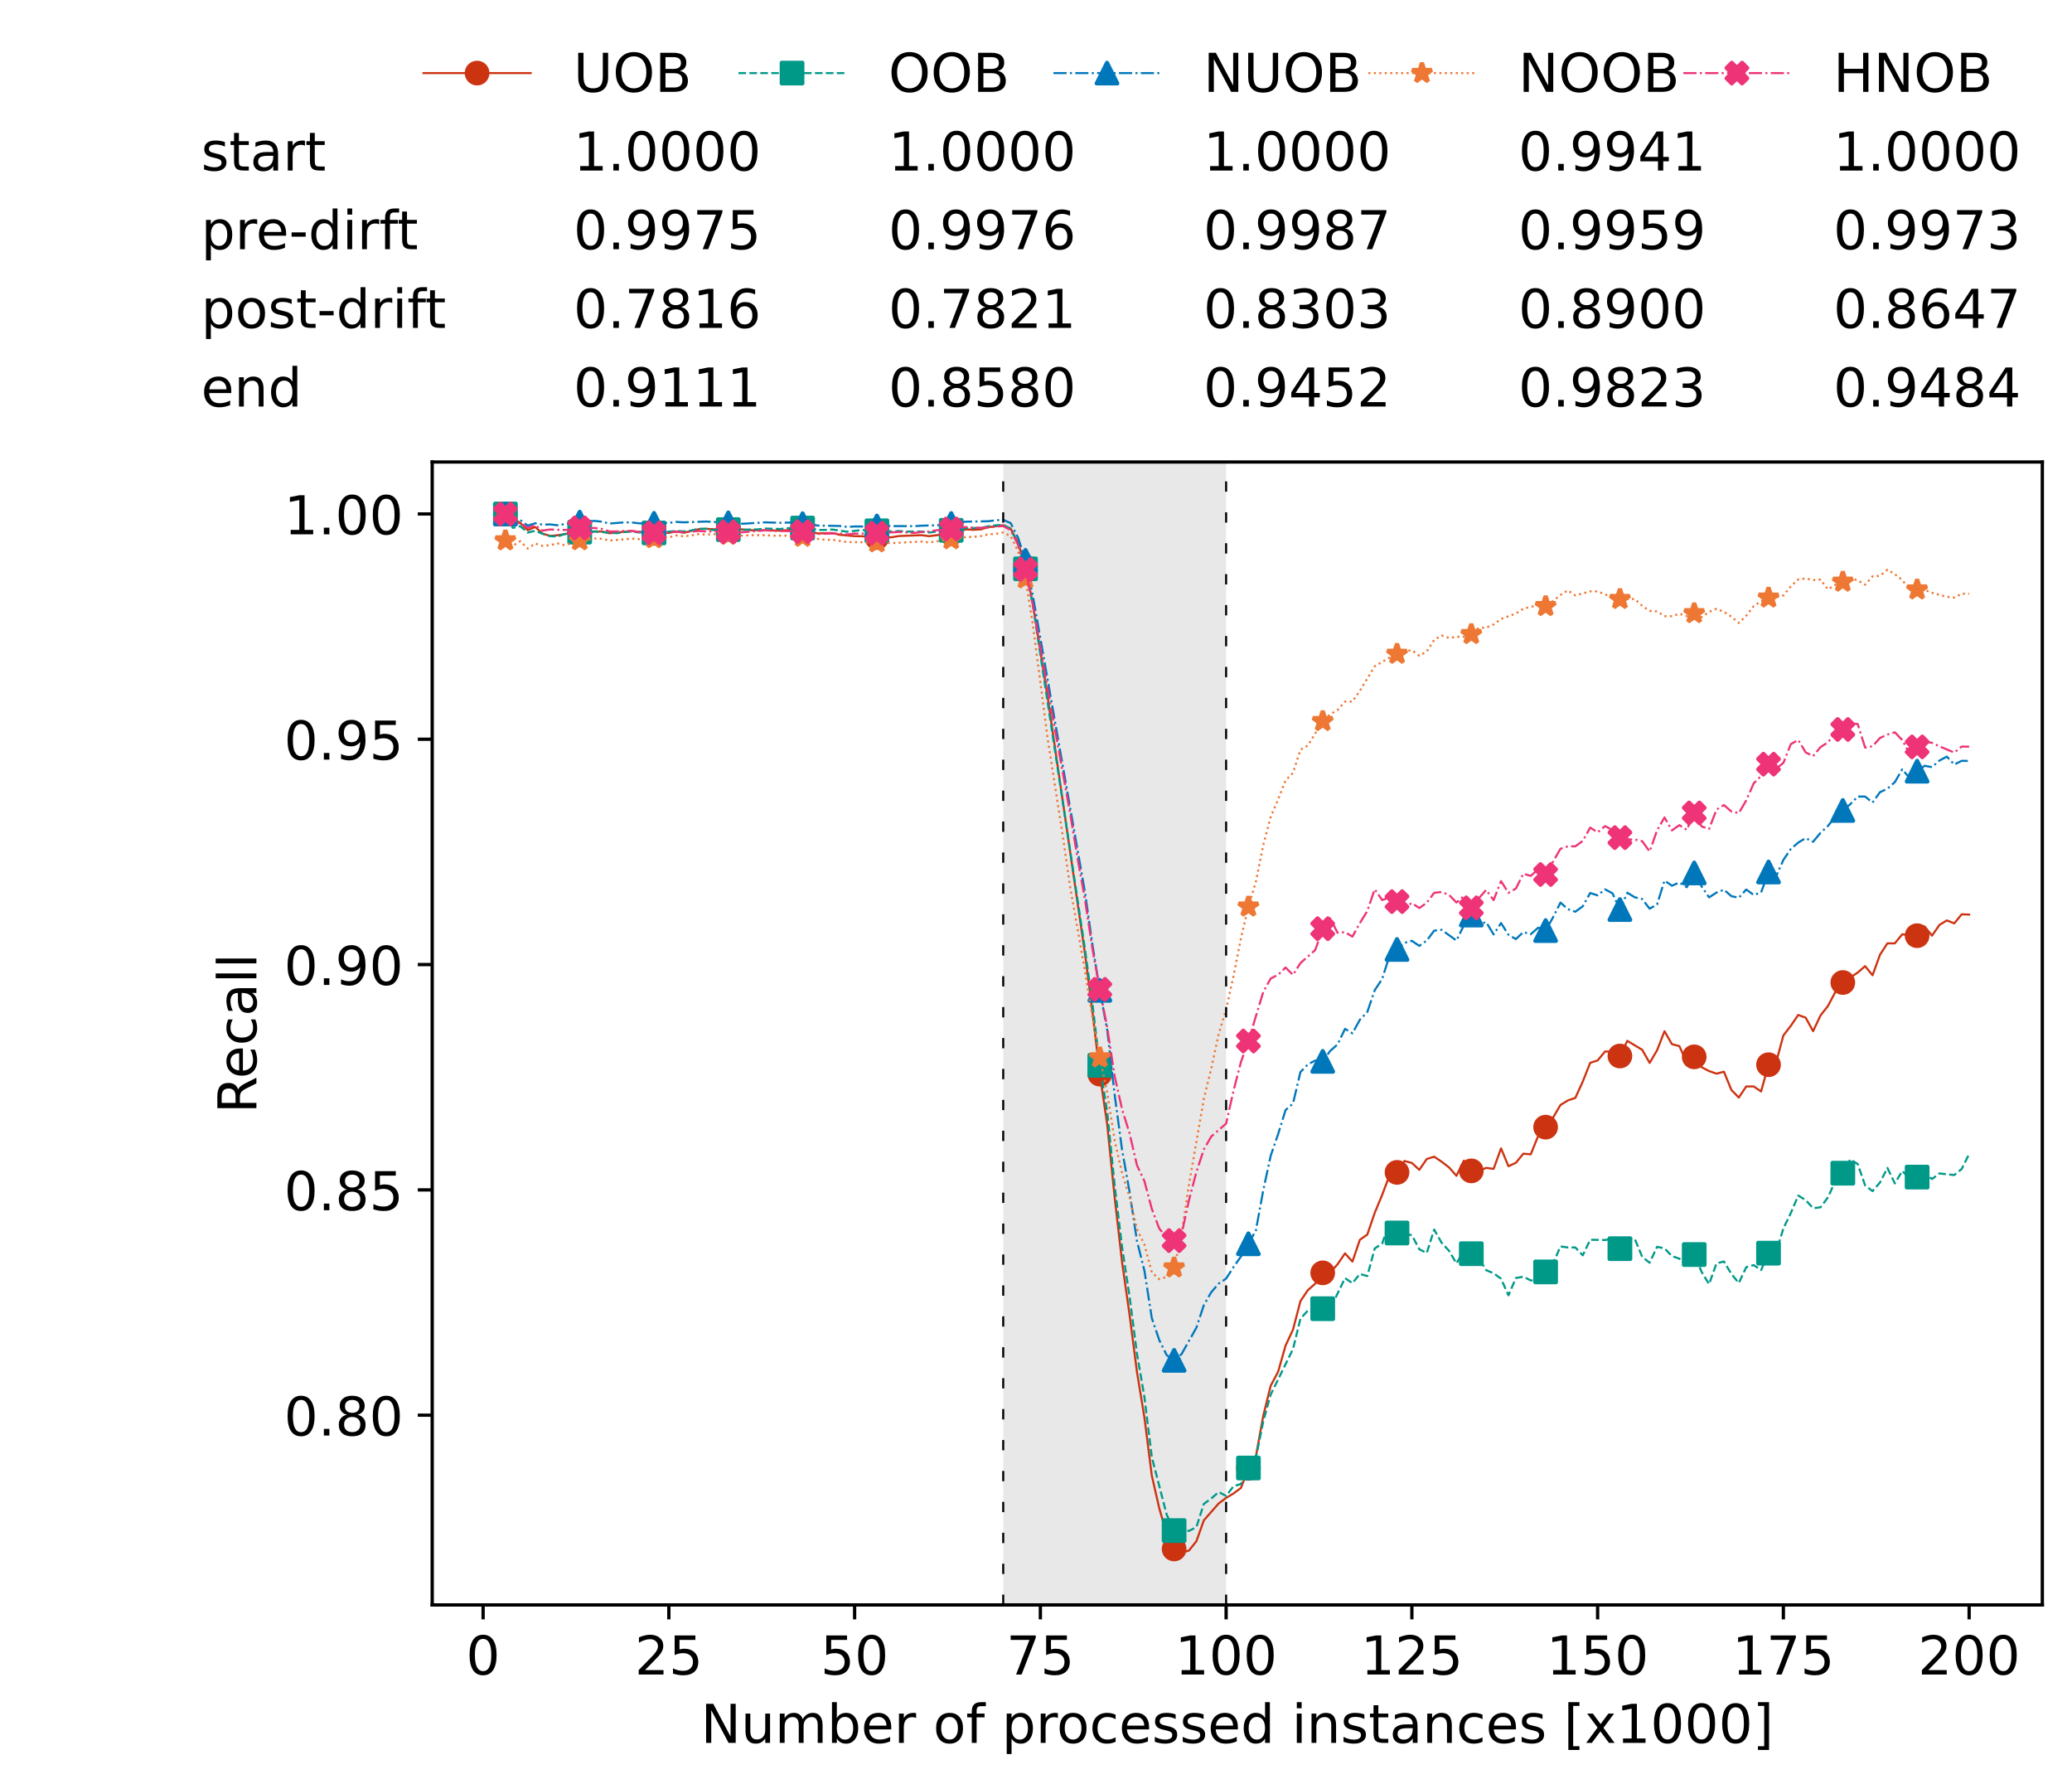 <?xml version="1.0" encoding="utf-8" standalone="no"?>
<!DOCTYPE svg PUBLIC "-//W3C//DTD SVG 1.1//EN"
  "http://www.w3.org/Graphics/SVG/1.1/DTD/svg11.dtd">
<!-- Created with matplotlib (https://matplotlib.org/) -->
<svg height="432.615pt" version="1.1" viewBox="0 0 502.65 432.615" width="502.65pt" xmlns="http://www.w3.org/2000/svg" xmlns:xlink="http://www.w3.org/1999/xlink">
 <defs>
  <style type="text/css">*{stroke-linecap:butt;stroke-linejoin:round;}</style>
 </defs>
 <g id="figure_1">
  <g id="patch_1">
   <path d="M 0 432.615 
L 502.65 432.615 
L 502.65 0 
L 0 0 
z
" style="fill:#ffffff;"/>
  </g>
  <g id="axes_1">
   <g id="patch_2">
    <path d="M 104.85 389.252 
L 495.45 389.252 
L 495.45 112.052 
L 104.85 112.052 
z
" style="fill:#ffffff;"/>
   </g>
   <g id="patch_3">
    <path clip-path="url(#p1f1edcb701)" d="M 297.446 389.252 
L 297.446 112.052 
L 243.372 112.052 
L 243.372 389.252 
z
" style="fill:#d3d3d3;opacity:0.5;"/>
   </g>
   <g id="matplotlib.axis_1">
    <g id="xtick_1">
     <g id="line2d_1">
      <defs>
       <path d="M 0 0 
L 0 3.5 
" id="maa1ddc3420" style="stroke:#000000;stroke-width:0.8;"/>
      </defs>
      <g>
       <use style="stroke:#000000;stroke-width:0.8;" x="117.197" xlink:href="#maa1ddc3420" y="389.252"/>
      </g>
     </g>
     <g id="text_1">
      <!-- 0 -->
      <g transform="translate(113.061 406.13)scale(0.13 -0.13)">
       <defs>
        <path d="M 31.781 66.406 
Q 24.172 66.406 20.328 58.906 
Q 16.5 51.422 16.5 36.375 
Q 16.5 21.391 20.328 13.891 
Q 24.172 6.391 31.781 6.391 
Q 39.453 6.391 43.281 13.891 
Q 47.125 21.391 47.125 36.375 
Q 47.125 51.422 43.281 58.906 
Q 39.453 66.406 31.781 66.406 
z
M 31.781 74.219 
Q 44.047 74.219 50.516 64.516 
Q 56.984 54.828 56.984 36.375 
Q 56.984 17.969 50.516 8.266 
Q 44.047 -1.422 31.781 -1.422 
Q 19.531 -1.422 13.062 8.266 
Q 6.594 17.969 6.594 36.375 
Q 6.594 54.828 13.062 64.516 
Q 19.531 74.219 31.781 74.219 
z
" id="DejaVuSans-48"/>
       </defs>
       <use xlink:href="#DejaVuSans-48"/>
      </g>
     </g>
    </g>
    <g id="xtick_2">
     <g id="line2d_2">
      <g>
       <use style="stroke:#000000;stroke-width:0.8;" x="162.259" xlink:href="#maa1ddc3420" y="389.252"/>
      </g>
     </g>
     <g id="text_2">
      <!-- 25 -->
      <g transform="translate(153.988 406.13)scale(0.13 -0.13)">
       <defs>
        <path d="M 19.188 8.297 
L 53.609 8.297 
L 53.609 0 
L 7.328 0 
L 7.328 8.297 
Q 12.938 14.109 22.625 23.891 
Q 32.328 33.688 34.812 36.531 
Q 39.547 41.844 41.422 45.531 
Q 43.312 49.219 43.312 52.781 
Q 43.312 58.594 39.234 62.25 
Q 35.156 65.922 28.609 65.922 
Q 23.969 65.922 18.812 64.312 
Q 13.672 62.703 7.812 59.422 
L 7.812 69.391 
Q 13.766 71.781 18.938 73 
Q 24.125 74.219 28.422 74.219 
Q 39.75 74.219 46.484 68.547 
Q 53.219 62.891 53.219 53.422 
Q 53.219 48.922 51.531 44.891 
Q 49.859 40.875 45.406 35.406 
Q 44.188 33.984 37.641 27.219 
Q 31.109 20.453 19.188 8.297 
z
" id="DejaVuSans-50"/>
        <path d="M 10.797 72.906 
L 49.516 72.906 
L 49.516 64.594 
L 19.828 64.594 
L 19.828 46.734 
Q 21.969 47.469 24.109 47.828 
Q 26.266 48.188 28.422 48.188 
Q 40.625 48.188 47.75 41.5 
Q 54.891 34.812 54.891 23.391 
Q 54.891 11.625 47.562 5.094 
Q 40.234 -1.422 26.906 -1.422 
Q 22.312 -1.422 17.547 -0.641 
Q 12.797 0.141 7.719 1.703 
L 7.719 11.625 
Q 12.109 9.234 16.797 8.062 
Q 21.484 6.891 26.703 6.891 
Q 35.156 6.891 40.078 11.328 
Q 45.016 15.766 45.016 23.391 
Q 45.016 31 40.078 35.438 
Q 35.156 39.891 26.703 39.891 
Q 22.75 39.891 18.812 39.016 
Q 14.891 38.141 10.797 36.281 
z
" id="DejaVuSans-53"/>
       </defs>
       <use xlink:href="#DejaVuSans-50"/>
       <use x="63.623" xlink:href="#DejaVuSans-53"/>
      </g>
     </g>
    </g>
    <g id="xtick_3">
     <g id="line2d_3">
      <g>
       <use style="stroke:#000000;stroke-width:0.8;" x="207.322" xlink:href="#maa1ddc3420" y="389.252"/>
      </g>
     </g>
     <g id="text_3">
      <!-- 50 -->
      <g transform="translate(199.05 406.13)scale(0.13 -0.13)">
       <use xlink:href="#DejaVuSans-53"/>
       <use x="63.623" xlink:href="#DejaVuSans-48"/>
      </g>
     </g>
    </g>
    <g id="xtick_4">
     <g id="line2d_4">
      <g>
       <use style="stroke:#000000;stroke-width:0.8;" x="252.384" xlink:href="#maa1ddc3420" y="389.252"/>
      </g>
     </g>
     <g id="text_4">
      <!-- 75 -->
      <g transform="translate(244.113 406.13)scale(0.13 -0.13)">
       <defs>
        <path d="M 8.203 72.906 
L 55.078 72.906 
L 55.078 68.703 
L 28.609 0 
L 18.312 0 
L 43.219 64.594 
L 8.203 64.594 
z
" id="DejaVuSans-55"/>
       </defs>
       <use xlink:href="#DejaVuSans-55"/>
       <use x="63.623" xlink:href="#DejaVuSans-53"/>
      </g>
     </g>
    </g>
    <g id="xtick_5">
     <g id="line2d_5">
      <g>
       <use style="stroke:#000000;stroke-width:0.8;" x="297.446" xlink:href="#maa1ddc3420" y="389.252"/>
      </g>
     </g>
     <g id="text_5">
      <!-- 100 -->
      <g transform="translate(285.039 406.13)scale(0.13 -0.13)">
       <defs>
        <path d="M 12.406 8.297 
L 28.516 8.297 
L 28.516 63.922 
L 10.984 60.406 
L 10.984 69.391 
L 28.422 72.906 
L 38.281 72.906 
L 38.281 8.297 
L 54.391 8.297 
L 54.391 0 
L 12.406 0 
z
" id="DejaVuSans-49"/>
       </defs>
       <use xlink:href="#DejaVuSans-49"/>
       <use x="63.623" xlink:href="#DejaVuSans-48"/>
       <use x="127.246" xlink:href="#DejaVuSans-48"/>
      </g>
     </g>
    </g>
    <g id="xtick_6">
     <g id="line2d_6">
      <g>
       <use style="stroke:#000000;stroke-width:0.8;" x="342.509" xlink:href="#maa1ddc3420" y="389.252"/>
      </g>
     </g>
     <g id="text_6">
      <!-- 125 -->
      <g transform="translate(330.102 406.13)scale(0.13 -0.13)">
       <use xlink:href="#DejaVuSans-49"/>
       <use x="63.623" xlink:href="#DejaVuSans-50"/>
       <use x="127.246" xlink:href="#DejaVuSans-53"/>
      </g>
     </g>
    </g>
    <g id="xtick_7">
     <g id="line2d_7">
      <g>
       <use style="stroke:#000000;stroke-width:0.8;" x="387.571" xlink:href="#maa1ddc3420" y="389.252"/>
      </g>
     </g>
     <g id="text_7">
      <!-- 150 -->
      <g transform="translate(375.164 406.13)scale(0.13 -0.13)">
       <use xlink:href="#DejaVuSans-49"/>
       <use x="63.623" xlink:href="#DejaVuSans-53"/>
       <use x="127.246" xlink:href="#DejaVuSans-48"/>
      </g>
     </g>
    </g>
    <g id="xtick_8">
     <g id="line2d_8">
      <g>
       <use style="stroke:#000000;stroke-width:0.8;" x="432.633" xlink:href="#maa1ddc3420" y="389.252"/>
      </g>
     </g>
     <g id="text_8">
      <!-- 175 -->
      <g transform="translate(420.226 406.13)scale(0.13 -0.13)">
       <use xlink:href="#DejaVuSans-49"/>
       <use x="63.623" xlink:href="#DejaVuSans-55"/>
       <use x="127.246" xlink:href="#DejaVuSans-53"/>
      </g>
     </g>
    </g>
    <g id="xtick_9">
     <g id="line2d_9">
      <g>
       <use style="stroke:#000000;stroke-width:0.8;" x="477.695" xlink:href="#maa1ddc3420" y="389.252"/>
      </g>
     </g>
     <g id="text_9">
      <!-- 200 -->
      <g transform="translate(465.289 406.13)scale(0.13 -0.13)">
       <use xlink:href="#DejaVuSans-50"/>
       <use x="63.623" xlink:href="#DejaVuSans-48"/>
       <use x="127.246" xlink:href="#DejaVuSans-48"/>
      </g>
     </g>
    </g>
    <g id="text_10">
     <!-- Number of processed instances [x1000] -->
     <g transform="translate(170.025 422.711)scale(0.13 -0.13)">
      <defs>
       <path d="M 9.812 72.906 
L 23.094 72.906 
L 55.422 11.922 
L 55.422 72.906 
L 64.984 72.906 
L 64.984 0 
L 51.703 0 
L 19.391 60.984 
L 19.391 0 
L 9.812 0 
z
" id="DejaVuSans-78"/>
       <path d="M 8.5 21.578 
L 8.5 54.688 
L 17.484 54.688 
L 17.484 21.922 
Q 17.484 14.156 20.5 10.266 
Q 23.531 6.391 29.594 6.391 
Q 36.859 6.391 41.078 11.031 
Q 45.312 15.672 45.312 23.688 
L 45.312 54.688 
L 54.297 54.688 
L 54.297 0 
L 45.312 0 
L 45.312 8.406 
Q 42.047 3.422 37.719 1 
Q 33.406 -1.422 27.688 -1.422 
Q 18.266 -1.422 13.375 4.438 
Q 8.5 10.297 8.5 21.578 
z
M 31.109 56 
z
" id="DejaVuSans-117"/>
       <path d="M 52 44.188 
Q 55.375 50.25 60.062 53.125 
Q 64.75 56 71.094 56 
Q 79.641 56 84.281 50.016 
Q 88.922 44.047 88.922 33.016 
L 88.922 0 
L 79.891 0 
L 79.891 32.719 
Q 79.891 40.578 77.094 44.375 
Q 74.312 48.188 68.609 48.188 
Q 61.625 48.188 57.562 43.547 
Q 53.516 38.922 53.516 30.906 
L 53.516 0 
L 44.484 0 
L 44.484 32.719 
Q 44.484 40.625 41.703 44.406 
Q 38.922 48.188 33.109 48.188 
Q 26.219 48.188 22.156 43.531 
Q 18.109 38.875 18.109 30.906 
L 18.109 0 
L 9.078 0 
L 9.078 54.688 
L 18.109 54.688 
L 18.109 46.188 
Q 21.188 51.219 25.484 53.609 
Q 29.781 56 35.688 56 
Q 41.656 56 45.828 52.969 
Q 50 49.953 52 44.188 
z
" id="DejaVuSans-109"/>
       <path d="M 48.688 27.297 
Q 48.688 37.203 44.609 42.844 
Q 40.531 48.484 33.406 48.484 
Q 26.266 48.484 22.188 42.844 
Q 18.109 37.203 18.109 27.297 
Q 18.109 17.391 22.188 11.75 
Q 26.266 6.109 33.406 6.109 
Q 40.531 6.109 44.609 11.75 
Q 48.688 17.391 48.688 27.297 
z
M 18.109 46.391 
Q 20.953 51.266 25.266 53.625 
Q 29.594 56 35.594 56 
Q 45.562 56 51.781 48.094 
Q 58.016 40.188 58.016 27.297 
Q 58.016 14.406 51.781 6.484 
Q 45.562 -1.422 35.594 -1.422 
Q 29.594 -1.422 25.266 0.953 
Q 20.953 3.328 18.109 8.203 
L 18.109 0 
L 9.078 0 
L 9.078 75.984 
L 18.109 75.984 
z
" id="DejaVuSans-98"/>
       <path d="M 56.203 29.594 
L 56.203 25.203 
L 14.891 25.203 
Q 15.484 15.922 20.484 11.062 
Q 25.484 6.203 34.422 6.203 
Q 39.594 6.203 44.453 7.469 
Q 49.312 8.734 54.109 11.281 
L 54.109 2.781 
Q 49.266 0.734 44.188 -0.344 
Q 39.109 -1.422 33.891 -1.422 
Q 20.797 -1.422 13.156 6.188 
Q 5.516 13.812 5.516 26.812 
Q 5.516 40.234 12.766 48.109 
Q 20.016 56 32.328 56 
Q 43.359 56 49.781 48.891 
Q 56.203 41.797 56.203 29.594 
z
M 47.219 32.234 
Q 47.125 39.594 43.094 43.984 
Q 39.062 48.391 32.422 48.391 
Q 24.906 48.391 20.391 44.141 
Q 15.875 39.891 15.188 32.172 
z
" id="DejaVuSans-101"/>
       <path d="M 41.109 46.297 
Q 39.594 47.172 37.812 47.578 
Q 36.031 48 33.891 48 
Q 26.266 48 22.188 43.047 
Q 18.109 38.094 18.109 28.812 
L 18.109 0 
L 9.078 0 
L 9.078 54.688 
L 18.109 54.688 
L 18.109 46.188 
Q 20.953 51.172 25.484 53.578 
Q 30.031 56 36.531 56 
Q 37.453 56 38.578 55.875 
Q 39.703 55.766 41.062 55.516 
z
" id="DejaVuSans-114"/>
       <path id="DejaVuSans-32"/>
       <path d="M 30.609 48.391 
Q 23.391 48.391 19.188 42.75 
Q 14.984 37.109 14.984 27.297 
Q 14.984 17.484 19.156 11.844 
Q 23.344 6.203 30.609 6.203 
Q 37.797 6.203 41.984 11.859 
Q 46.188 17.531 46.188 27.297 
Q 46.188 37.016 41.984 42.703 
Q 37.797 48.391 30.609 48.391 
z
M 30.609 56 
Q 42.328 56 49.016 48.375 
Q 55.719 40.766 55.719 27.297 
Q 55.719 13.875 49.016 6.219 
Q 42.328 -1.422 30.609 -1.422 
Q 18.844 -1.422 12.172 6.219 
Q 5.516 13.875 5.516 27.297 
Q 5.516 40.766 12.172 48.375 
Q 18.844 56 30.609 56 
z
" id="DejaVuSans-111"/>
       <path d="M 37.109 75.984 
L 37.109 68.5 
L 28.516 68.5 
Q 23.688 68.5 21.797 66.547 
Q 19.922 64.594 19.922 59.516 
L 19.922 54.688 
L 34.719 54.688 
L 34.719 47.703 
L 19.922 47.703 
L 19.922 0 
L 10.891 0 
L 10.891 47.703 
L 2.297 47.703 
L 2.297 54.688 
L 10.891 54.688 
L 10.891 58.5 
Q 10.891 67.625 15.141 71.797 
Q 19.391 75.984 28.609 75.984 
z
" id="DejaVuSans-102"/>
       <path d="M 18.109 8.203 
L 18.109 -20.797 
L 9.078 -20.797 
L 9.078 54.688 
L 18.109 54.688 
L 18.109 46.391 
Q 20.953 51.266 25.266 53.625 
Q 29.594 56 35.594 56 
Q 45.562 56 51.781 48.094 
Q 58.016 40.188 58.016 27.297 
Q 58.016 14.406 51.781 6.484 
Q 45.562 -1.422 35.594 -1.422 
Q 29.594 -1.422 25.266 0.953 
Q 20.953 3.328 18.109 8.203 
z
M 48.688 27.297 
Q 48.688 37.203 44.609 42.844 
Q 40.531 48.484 33.406 48.484 
Q 26.266 48.484 22.188 42.844 
Q 18.109 37.203 18.109 27.297 
Q 18.109 17.391 22.188 11.75 
Q 26.266 6.109 33.406 6.109 
Q 40.531 6.109 44.609 11.75 
Q 48.688 17.391 48.688 27.297 
z
" id="DejaVuSans-112"/>
       <path d="M 48.781 52.594 
L 48.781 44.188 
Q 44.969 46.297 41.141 47.344 
Q 37.312 48.391 33.406 48.391 
Q 24.656 48.391 19.812 42.844 
Q 14.984 37.312 14.984 27.297 
Q 14.984 17.281 19.812 11.734 
Q 24.656 6.203 33.406 6.203 
Q 37.312 6.203 41.141 7.25 
Q 44.969 8.297 48.781 10.406 
L 48.781 2.094 
Q 45.016 0.344 40.984 -0.531 
Q 36.969 -1.422 32.422 -1.422 
Q 20.062 -1.422 12.781 6.344 
Q 5.516 14.109 5.516 27.297 
Q 5.516 40.672 12.859 48.328 
Q 20.219 56 33.016 56 
Q 37.156 56 41.109 55.141 
Q 45.062 54.297 48.781 52.594 
z
" id="DejaVuSans-99"/>
       <path d="M 44.281 53.078 
L 44.281 44.578 
Q 40.484 46.531 36.375 47.5 
Q 32.281 48.484 27.875 48.484 
Q 21.188 48.484 17.844 46.438 
Q 14.5 44.391 14.5 40.281 
Q 14.5 37.156 16.891 35.375 
Q 19.281 33.594 26.516 31.984 
L 29.594 31.297 
Q 39.156 29.25 43.188 25.516 
Q 47.219 21.781 47.219 15.094 
Q 47.219 7.469 41.188 3.016 
Q 35.156 -1.422 24.609 -1.422 
Q 20.219 -1.422 15.453 -0.562 
Q 10.688 0.297 5.422 2 
L 5.422 11.281 
Q 10.406 8.688 15.234 7.391 
Q 20.062 6.109 24.812 6.109 
Q 31.156 6.109 34.562 8.281 
Q 37.984 10.453 37.984 14.406 
Q 37.984 18.062 35.516 20.016 
Q 33.062 21.969 24.703 23.781 
L 21.578 24.516 
Q 13.234 26.266 9.516 29.906 
Q 5.812 33.547 5.812 39.891 
Q 5.812 47.609 11.281 51.797 
Q 16.75 56 26.812 56 
Q 31.781 56 36.172 55.266 
Q 40.578 54.547 44.281 53.078 
z
" id="DejaVuSans-115"/>
       <path d="M 45.406 46.391 
L 45.406 75.984 
L 54.391 75.984 
L 54.391 0 
L 45.406 0 
L 45.406 8.203 
Q 42.578 3.328 38.25 0.953 
Q 33.938 -1.422 27.875 -1.422 
Q 17.969 -1.422 11.734 6.484 
Q 5.516 14.406 5.516 27.297 
Q 5.516 40.188 11.734 48.094 
Q 17.969 56 27.875 56 
Q 33.938 56 38.25 53.625 
Q 42.578 51.266 45.406 46.391 
z
M 14.797 27.297 
Q 14.797 17.391 18.875 11.75 
Q 22.953 6.109 30.078 6.109 
Q 37.203 6.109 41.297 11.75 
Q 45.406 17.391 45.406 27.297 
Q 45.406 37.203 41.297 42.844 
Q 37.203 48.484 30.078 48.484 
Q 22.953 48.484 18.875 42.844 
Q 14.797 37.203 14.797 27.297 
z
" id="DejaVuSans-100"/>
       <path d="M 9.422 54.688 
L 18.406 54.688 
L 18.406 0 
L 9.422 0 
z
M 9.422 75.984 
L 18.406 75.984 
L 18.406 64.594 
L 9.422 64.594 
z
" id="DejaVuSans-105"/>
       <path d="M 54.891 33.016 
L 54.891 0 
L 45.906 0 
L 45.906 32.719 
Q 45.906 40.484 42.875 44.328 
Q 39.844 48.188 33.797 48.188 
Q 26.516 48.188 22.312 43.547 
Q 18.109 38.922 18.109 30.906 
L 18.109 0 
L 9.078 0 
L 9.078 54.688 
L 18.109 54.688 
L 18.109 46.188 
Q 21.344 51.125 25.703 53.562 
Q 30.078 56 35.797 56 
Q 45.219 56 50.047 50.172 
Q 54.891 44.344 54.891 33.016 
z
" id="DejaVuSans-110"/>
       <path d="M 18.312 70.219 
L 18.312 54.688 
L 36.812 54.688 
L 36.812 47.703 
L 18.312 47.703 
L 18.312 18.016 
Q 18.312 11.328 20.141 9.422 
Q 21.969 7.516 27.594 7.516 
L 36.812 7.516 
L 36.812 0 
L 27.594 0 
Q 17.188 0 13.234 3.875 
Q 9.281 7.766 9.281 18.016 
L 9.281 47.703 
L 2.688 47.703 
L 2.688 54.688 
L 9.281 54.688 
L 9.281 70.219 
z
" id="DejaVuSans-116"/>
       <path d="M 34.281 27.484 
Q 23.391 27.484 19.188 25 
Q 14.984 22.516 14.984 16.5 
Q 14.984 11.719 18.141 8.906 
Q 21.297 6.109 26.703 6.109 
Q 34.188 6.109 38.703 11.406 
Q 43.219 16.703 43.219 25.484 
L 43.219 27.484 
z
M 52.203 31.203 
L 52.203 0 
L 43.219 0 
L 43.219 8.297 
Q 40.141 3.328 35.547 0.953 
Q 30.953 -1.422 24.312 -1.422 
Q 15.922 -1.422 10.953 3.297 
Q 6 8.016 6 15.922 
Q 6 25.141 12.172 29.828 
Q 18.359 34.516 30.609 34.516 
L 43.219 34.516 
L 43.219 35.406 
Q 43.219 41.609 39.141 45 
Q 35.062 48.391 27.688 48.391 
Q 23 48.391 18.547 47.266 
Q 14.109 46.141 10.016 43.891 
L 10.016 52.203 
Q 14.938 54.109 19.578 55.047 
Q 24.219 56 28.609 56 
Q 40.484 56 46.344 49.844 
Q 52.203 43.703 52.203 31.203 
z
" id="DejaVuSans-97"/>
       <path d="M 8.594 75.984 
L 29.297 75.984 
L 29.297 69 
L 17.578 69 
L 17.578 -6.203 
L 29.297 -6.203 
L 29.297 -13.188 
L 8.594 -13.188 
z
" id="DejaVuSans-91"/>
       <path d="M 54.891 54.688 
L 35.109 28.078 
L 55.906 0 
L 45.312 0 
L 29.391 21.484 
L 13.484 0 
L 2.875 0 
L 24.125 28.609 
L 4.688 54.688 
L 15.281 54.688 
L 29.781 35.203 
L 44.281 54.688 
z
" id="DejaVuSans-120"/>
       <path d="M 30.422 75.984 
L 30.422 -13.188 
L 9.719 -13.188 
L 9.719 -6.203 
L 21.391 -6.203 
L 21.391 69 
L 9.719 69 
L 9.719 75.984 
z
" id="DejaVuSans-93"/>
      </defs>
      <use xlink:href="#DejaVuSans-78"/>
      <use x="74.805" xlink:href="#DejaVuSans-117"/>
      <use x="138.184" xlink:href="#DejaVuSans-109"/>
      <use x="235.596" xlink:href="#DejaVuSans-98"/>
      <use x="299.072" xlink:href="#DejaVuSans-101"/>
      <use x="360.596" xlink:href="#DejaVuSans-114"/>
      <use x="401.709" xlink:href="#DejaVuSans-32"/>
      <use x="433.496" xlink:href="#DejaVuSans-111"/>
      <use x="494.678" xlink:href="#DejaVuSans-102"/>
      <use x="529.883" xlink:href="#DejaVuSans-32"/>
      <use x="561.67" xlink:href="#DejaVuSans-112"/>
      <use x="625.146" xlink:href="#DejaVuSans-114"/>
      <use x="664.01" xlink:href="#DejaVuSans-111"/>
      <use x="725.191" xlink:href="#DejaVuSans-99"/>
      <use x="780.172" xlink:href="#DejaVuSans-101"/>
      <use x="841.695" xlink:href="#DejaVuSans-115"/>
      <use x="893.795" xlink:href="#DejaVuSans-115"/>
      <use x="945.895" xlink:href="#DejaVuSans-101"/>
      <use x="1007.418" xlink:href="#DejaVuSans-100"/>
      <use x="1070.895" xlink:href="#DejaVuSans-32"/>
      <use x="1102.682" xlink:href="#DejaVuSans-105"/>
      <use x="1130.465" xlink:href="#DejaVuSans-110"/>
      <use x="1193.844" xlink:href="#DejaVuSans-115"/>
      <use x="1245.943" xlink:href="#DejaVuSans-116"/>
      <use x="1285.152" xlink:href="#DejaVuSans-97"/>
      <use x="1346.432" xlink:href="#DejaVuSans-110"/>
      <use x="1409.811" xlink:href="#DejaVuSans-99"/>
      <use x="1464.791" xlink:href="#DejaVuSans-101"/>
      <use x="1526.314" xlink:href="#DejaVuSans-115"/>
      <use x="1578.414" xlink:href="#DejaVuSans-32"/>
      <use x="1610.201" xlink:href="#DejaVuSans-91"/>
      <use x="1649.215" xlink:href="#DejaVuSans-120"/>
      <use x="1708.395" xlink:href="#DejaVuSans-49"/>
      <use x="1772.018" xlink:href="#DejaVuSans-48"/>
      <use x="1835.641" xlink:href="#DejaVuSans-48"/>
      <use x="1899.264" xlink:href="#DejaVuSans-48"/>
      <use x="1962.887" xlink:href="#DejaVuSans-93"/>
     </g>
    </g>
   </g>
   <g id="matplotlib.axis_2">
    <g id="ytick_1">
     <g id="line2d_10">
      <defs>
       <path d="M 0 0 
L -3.5 0 
" id="m95174c354b" style="stroke:#000000;stroke-width:0.8;"/>
      </defs>
      <g>
       <use style="stroke:#000000;stroke-width:0.8;" x="104.85" xlink:href="#m95174c354b" y="343.228"/>
      </g>
     </g>
     <g id="text_11">
      <!-- 0.80 -->
      <g transform="translate(68.905 348.167)scale(0.13 -0.13)">
       <defs>
        <path d="M 10.688 12.406 
L 21 12.406 
L 21 0 
L 10.688 0 
z
" id="DejaVuSans-46"/>
        <path d="M 31.781 34.625 
Q 24.75 34.625 20.719 30.859 
Q 16.703 27.094 16.703 20.516 
Q 16.703 13.922 20.719 10.156 
Q 24.75 6.391 31.781 6.391 
Q 38.812 6.391 42.859 10.172 
Q 46.922 13.969 46.922 20.516 
Q 46.922 27.094 42.891 30.859 
Q 38.875 34.625 31.781 34.625 
z
M 21.922 38.812 
Q 15.578 40.375 12.031 44.719 
Q 8.5 49.078 8.5 55.328 
Q 8.5 64.062 14.719 69.141 
Q 20.953 74.219 31.781 74.219 
Q 42.672 74.219 48.875 69.141 
Q 55.078 64.062 55.078 55.328 
Q 55.078 49.078 51.531 44.719 
Q 48 40.375 41.703 38.812 
Q 48.828 37.156 52.797 32.312 
Q 56.781 27.484 56.781 20.516 
Q 56.781 9.906 50.312 4.234 
Q 43.844 -1.422 31.781 -1.422 
Q 19.734 -1.422 13.25 4.234 
Q 6.781 9.906 6.781 20.516 
Q 6.781 27.484 10.781 32.312 
Q 14.797 37.156 21.922 38.812 
z
M 18.312 54.391 
Q 18.312 48.734 21.844 45.562 
Q 25.391 42.391 31.781 42.391 
Q 38.141 42.391 41.719 45.562 
Q 45.312 48.734 45.312 54.391 
Q 45.312 60.062 41.719 63.234 
Q 38.141 66.406 31.781 66.406 
Q 25.391 66.406 21.844 63.234 
Q 18.312 60.062 18.312 54.391 
z
" id="DejaVuSans-56"/>
       </defs>
       <use xlink:href="#DejaVuSans-48"/>
       <use x="63.623" xlink:href="#DejaVuSans-46"/>
       <use x="95.41" xlink:href="#DejaVuSans-56"/>
       <use x="159.033" xlink:href="#DejaVuSans-48"/>
      </g>
     </g>
    </g>
    <g id="ytick_2">
     <g id="line2d_11">
      <g>
       <use style="stroke:#000000;stroke-width:0.8;" x="104.85" xlink:href="#m95174c354b" y="288.584"/>
      </g>
     </g>
     <g id="text_12">
      <!-- 0.85 -->
      <g transform="translate(68.905 293.523)scale(0.13 -0.13)">
       <use xlink:href="#DejaVuSans-48"/>
       <use x="63.623" xlink:href="#DejaVuSans-46"/>
       <use x="95.41" xlink:href="#DejaVuSans-56"/>
       <use x="159.033" xlink:href="#DejaVuSans-53"/>
      </g>
     </g>
    </g>
    <g id="ytick_3">
     <g id="line2d_12">
      <g>
       <use style="stroke:#000000;stroke-width:0.8;" x="104.85" xlink:href="#m95174c354b" y="233.94"/>
      </g>
     </g>
     <g id="text_13">
      <!-- 0.90 -->
      <g transform="translate(68.905 238.879)scale(0.13 -0.13)">
       <defs>
        <path d="M 10.984 1.516 
L 10.984 10.5 
Q 14.703 8.734 18.5 7.812 
Q 22.312 6.891 25.984 6.891 
Q 35.75 6.891 40.891 13.453 
Q 46.047 20.016 46.781 33.406 
Q 43.953 29.203 39.594 26.953 
Q 35.25 24.703 29.984 24.703 
Q 19.047 24.703 12.672 31.312 
Q 6.297 37.938 6.297 49.422 
Q 6.297 60.641 12.938 67.422 
Q 19.578 74.219 30.609 74.219 
Q 43.266 74.219 49.922 64.516 
Q 56.594 54.828 56.594 36.375 
Q 56.594 19.141 48.406 8.859 
Q 40.234 -1.422 26.422 -1.422 
Q 22.703 -1.422 18.891 -0.688 
Q 15.094 0.047 10.984 1.516 
z
M 30.609 32.422 
Q 37.25 32.422 41.125 36.953 
Q 45.016 41.5 45.016 49.422 
Q 45.016 57.281 41.125 61.844 
Q 37.25 66.406 30.609 66.406 
Q 23.969 66.406 20.094 61.844 
Q 16.219 57.281 16.219 49.422 
Q 16.219 41.5 20.094 36.953 
Q 23.969 32.422 30.609 32.422 
z
" id="DejaVuSans-57"/>
       </defs>
       <use xlink:href="#DejaVuSans-48"/>
       <use x="63.623" xlink:href="#DejaVuSans-46"/>
       <use x="95.41" xlink:href="#DejaVuSans-57"/>
       <use x="159.033" xlink:href="#DejaVuSans-48"/>
      </g>
     </g>
    </g>
    <g id="ytick_4">
     <g id="line2d_13">
      <g>
       <use style="stroke:#000000;stroke-width:0.8;" x="104.85" xlink:href="#m95174c354b" y="179.296"/>
      </g>
     </g>
     <g id="text_14">
      <!-- 0.95 -->
      <g transform="translate(68.905 184.235)scale(0.13 -0.13)">
       <use xlink:href="#DejaVuSans-48"/>
       <use x="63.623" xlink:href="#DejaVuSans-46"/>
       <use x="95.41" xlink:href="#DejaVuSans-57"/>
       <use x="159.033" xlink:href="#DejaVuSans-53"/>
      </g>
     </g>
    </g>
    <g id="ytick_5">
     <g id="line2d_14">
      <g>
       <use style="stroke:#000000;stroke-width:0.8;" x="104.85" xlink:href="#m95174c354b" y="124.652"/>
      </g>
     </g>
     <g id="text_15">
      <!-- 1.00 -->
      <g transform="translate(68.905 129.591)scale(0.13 -0.13)">
       <use xlink:href="#DejaVuSans-49"/>
       <use x="63.623" xlink:href="#DejaVuSans-46"/>
       <use x="95.41" xlink:href="#DejaVuSans-48"/>
       <use x="159.033" xlink:href="#DejaVuSans-48"/>
      </g>
     </g>
    </g>
    <g id="text_16">
     <!-- Recall -->
     <g transform="translate(62.201 270.044)rotate(-90)scale(0.13 -0.13)">
      <defs>
       <path d="M 44.391 34.188 
Q 47.562 33.109 50.562 29.594 
Q 53.562 26.078 56.594 19.922 
L 66.609 0 
L 56 0 
L 46.688 18.703 
Q 43.062 26.031 39.672 28.422 
Q 36.281 30.812 30.422 30.812 
L 19.672 30.812 
L 19.672 0 
L 9.812 0 
L 9.812 72.906 
L 32.078 72.906 
Q 44.578 72.906 50.734 67.672 
Q 56.891 62.453 56.891 51.906 
Q 56.891 45.016 53.688 40.469 
Q 50.484 35.938 44.391 34.188 
z
M 19.672 64.797 
L 19.672 38.922 
L 32.078 38.922 
Q 39.203 38.922 42.844 42.219 
Q 46.484 45.516 46.484 51.906 
Q 46.484 58.297 42.844 61.547 
Q 39.203 64.797 32.078 64.797 
z
" id="DejaVuSans-82"/>
       <path d="M 9.422 75.984 
L 18.406 75.984 
L 18.406 0 
L 9.422 0 
z
" id="DejaVuSans-108"/>
      </defs>
      <use xlink:href="#DejaVuSans-82"/>
      <use x="64.982" xlink:href="#DejaVuSans-101"/>
      <use x="126.506" xlink:href="#DejaVuSans-99"/>
      <use x="181.486" xlink:href="#DejaVuSans-97"/>
      <use x="242.766" xlink:href="#DejaVuSans-108"/>
      <use x="270.549" xlink:href="#DejaVuSans-108"/>
     </g>
    </g>
   </g>
   <g id="line2d_15"/>
   <g id="line2d_16"/>
   <g id="line2d_17"/>
   <g id="line2d_18"/>
   <g id="line2d_19"/>
   <g id="line2d_20">
    <path clip-path="url(#p1f1edcb701)" d="M 122.605 124.652 
L 126.21 126.843 
L 128.012 128.596 
L 129.815 127.807 
L 131.617 129.407 
L 133.419 129.97 
L 135.222 129.821 
L 138.827 129.239 
L 140.629 129.031 
L 142.432 129.053 
L 144.234 128.89 
L 146.037 128.903 
L 147.839 129.33 
L 153.247 128.791 
L 155.049 129.015 
L 156.852 129.014 
L 158.654 129.348 
L 162.259 129.234 
L 164.062 128.883 
L 165.864 129.205 
L 169.469 128.351 
L 171.272 128.253 
L 173.074 128.357 
L 180.284 128.407 
L 182.087 128.598 
L 185.692 128.601 
L 189.297 128.712 
L 192.902 128.394 
L 194.704 128.489 
L 196.507 128.82 
L 198.309 129.379 
L 201.914 129.274 
L 203.717 129.701 
L 207.322 130.039 
L 209.124 130.051 
L 212.729 130.367 
L 214.532 130.391 
L 216.334 130.296 
L 218.137 130 
L 223.544 129.798 
L 225.347 130.035 
L 230.754 129.394 
L 232.557 128.956 
L 234.359 128.39 
L 236.162 128.492 
L 237.964 128.387 
L 239.767 127.854 
L 243.372 127.407 
L 245.174 128.188 
L 246.976 131.642 
L 248.779 137.518 
L 250.581 146.543 
L 254.186 169.281 
L 261.396 218.929 
L 263.199 231.263 
L 265.001 245.253 
L 266.804 260.51 
L 268.606 272.8 
L 270.409 290.445 
L 272.211 306.169 
L 274.014 318.837 
L 275.816 332.726 
L 277.619 343.75 
L 279.421 357.901 
L 281.224 365.778 
L 283.026 372.086 
L 284.829 375.675 
L 286.631 376.652 
L 288.434 376.052 
L 290.236 373.797 
L 292.039 368.732 
L 295.644 364.635 
L 297.446 363.294 
L 299.249 362.21 
L 301.051 360.869 
L 302.854 356.131 
L 304.656 353.279 
L 306.459 343.339 
L 308.261 336.083 
L 310.064 332.69 
L 311.866 326.358 
L 313.669 322.483 
L 315.471 315.581 
L 317.274 312.905 
L 319.076 311.321 
L 320.879 308.709 
L 322.681 308.65 
L 324.484 306.624 
L 326.286 303.987 
L 328.089 305.98 
L 329.891 300.682 
L 331.694 299.433 
L 333.496 294.159 
L 335.299 289.805 
L 337.101 285.033 
L 338.904 284.343 
L 340.706 281.583 
L 342.509 282.056 
L 344.311 283.728 
L 346.114 281.098 
L 347.916 280.533 
L 349.719 281.752 
L 351.521 283.131 
L 353.324 285.17 
L 355.126 281.503 
L 356.928 283.977 
L 358.731 283.984 
L 360.533 283.252 
L 362.336 283.492 
L 364.138 278.516 
L 365.941 282.846 
L 367.743 282.017 
L 369.546 279.808 
L 371.348 279.962 
L 373.151 275.501 
L 374.953 273.372 
L 376.756 271.064 
L 378.558 267.989 
L 380.361 266.89 
L 382.163 266.276 
L 383.966 262.313 
L 385.768 257.769 
L 387.571 257.194 
L 389.373 255.017 
L 391.176 255.053 
L 392.978 256.123 
L 394.781 252.442 
L 398.386 254.615 
L 400.188 257.79 
L 401.991 254.734 
L 403.793 250.106 
L 405.596 253.246 
L 407.398 253.715 
L 409.201 257.699 
L 411.003 256.322 
L 412.806 258.842 
L 414.608 259.767 
L 416.411 260.4 
L 418.213 259.931 
L 420.016 264.348 
L 421.818 266.193 
L 423.621 263.498 
L 425.423 263.498 
L 427.226 264.712 
L 429.028 258.23 
L 430.831 257.811 
L 432.633 251.132 
L 434.436 248.79 
L 436.238 246.161 
L 438.041 246.824 
L 439.843 250.097 
L 441.646 246.274 
L 443.448 243.981 
L 445.251 240.566 
L 447.053 238.295 
L 450.658 235.884 
L 452.461 234.323 
L 454.263 236.539 
L 456.066 231.56 
L 457.868 228.796 
L 459.671 228.796 
L 461.473 226.593 
L 463.276 226.848 
L 465.078 226.935 
L 466.881 224.692 
L 468.683 226.939 
L 470.485 224.326 
L 472.288 223.234 
L 474.09 223.945 
L 475.893 221.746 
L 477.695 221.819 
L 477.695 221.819 
" style="fill:none;stroke:#cc3311;stroke-linecap:square;stroke-width:0.5;"/>
    <defs>
     <path d="M 0 2.5 
C 0.663 2.5 1.299 2.237 1.768 1.768 
C 2.237 1.299 2.5 0.663 2.5 0 
C 2.5 -0.663 2.237 -1.299 1.768 -1.768 
C 1.299 -2.237 0.663 -2.5 0 -2.5 
C -0.663 -2.5 -1.299 -2.237 -1.768 -1.768 
C -2.237 -1.299 -2.5 -0.663 -2.5 0 
C -2.5 0.663 -2.237 1.299 -1.768 1.768 
C -1.299 2.237 -0.663 2.5 0 2.5 
z
" id="mf7eb4744e9" style="stroke:#cc3311;"/>
    </defs>
    <g clip-path="url(#p1f1edcb701)">
     <use style="fill:#cc3311;stroke:#cc3311;" x="122.605" xlink:href="#mf7eb4744e9" y="124.652"/>
     <use style="fill:#cc3311;stroke:#cc3311;" x="140.629" xlink:href="#mf7eb4744e9" y="129.031"/>
     <use style="fill:#cc3311;stroke:#cc3311;" x="158.654" xlink:href="#mf7eb4744e9" y="129.348"/>
     <use style="fill:#cc3311;stroke:#cc3311;" x="176.679" xlink:href="#mf7eb4744e9" y="128.234"/>
     <use style="fill:#cc3311;stroke:#cc3311;" x="194.704" xlink:href="#mf7eb4744e9" y="128.489"/>
     <use style="fill:#cc3311;stroke:#cc3311;" x="212.729" xlink:href="#mf7eb4744e9" y="130.367"/>
     <use style="fill:#cc3311;stroke:#cc3311;" x="230.754" xlink:href="#mf7eb4744e9" y="129.394"/>
     <use style="fill:#cc3311;stroke:#cc3311;" x="248.779" xlink:href="#mf7eb4744e9" y="137.518"/>
     <use style="fill:#cc3311;stroke:#cc3311;" x="266.804" xlink:href="#mf7eb4744e9" y="260.51"/>
     <use style="fill:#cc3311;stroke:#cc3311;" x="284.829" xlink:href="#mf7eb4744e9" y="375.675"/>
     <use style="fill:#cc3311;stroke:#cc3311;" x="302.854" xlink:href="#mf7eb4744e9" y="356.131"/>
     <use style="fill:#cc3311;stroke:#cc3311;" x="320.879" xlink:href="#mf7eb4744e9" y="308.709"/>
     <use style="fill:#cc3311;stroke:#cc3311;" x="338.904" xlink:href="#mf7eb4744e9" y="284.343"/>
     <use style="fill:#cc3311;stroke:#cc3311;" x="356.928" xlink:href="#mf7eb4744e9" y="283.977"/>
     <use style="fill:#cc3311;stroke:#cc3311;" x="374.953" xlink:href="#mf7eb4744e9" y="273.372"/>
     <use style="fill:#cc3311;stroke:#cc3311;" x="392.978" xlink:href="#mf7eb4744e9" y="256.123"/>
     <use style="fill:#cc3311;stroke:#cc3311;" x="411.003" xlink:href="#mf7eb4744e9" y="256.322"/>
     <use style="fill:#cc3311;stroke:#cc3311;" x="429.028" xlink:href="#mf7eb4744e9" y="258.23"/>
     <use style="fill:#cc3311;stroke:#cc3311;" x="447.053" xlink:href="#mf7eb4744e9" y="238.295"/>
     <use style="fill:#cc3311;stroke:#cc3311;" x="465.078" xlink:href="#mf7eb4744e9" y="226.935"/>
    </g>
   </g>
   <g id="line2d_21"/>
   <g id="line2d_22"/>
   <g id="line2d_23"/>
   <g id="line2d_24"/>
   <g id="line2d_25">
    <path clip-path="url(#p1f1edcb701)" d="M 122.605 124.652 
L 124.407 128.032 
L 126.21 127.625 
L 128.012 129.183 
L 129.815 128.731 
L 131.617 129.468 
L 133.419 130.022 
L 135.222 130.125 
L 137.024 129.517 
L 140.629 129.05 
L 142.432 129.071 
L 144.234 128.906 
L 149.642 129.321 
L 151.444 129.046 
L 153.247 128.925 
L 155.049 129.142 
L 156.852 129.026 
L 158.654 129.249 
L 164.062 128.776 
L 165.864 128.877 
L 167.667 128.67 
L 169.469 128.236 
L 171.272 128.252 
L 173.074 128.576 
L 176.679 128.453 
L 178.482 128.428 
L 180.284 128.521 
L 182.087 128.396 
L 183.889 128.396 
L 185.692 128.183 
L 189.297 128.294 
L 191.099 128.083 
L 196.507 128.08 
L 198.309 128.524 
L 200.112 128.529 
L 201.914 128.421 
L 205.519 128.965 
L 209.124 128.54 
L 210.927 128.744 
L 212.729 128.744 
L 216.334 128.889 
L 218.137 128.799 
L 219.939 128.92 
L 223.544 128.922 
L 225.347 129.159 
L 234.359 128.064 
L 237.964 128.056 
L 239.767 127.63 
L 241.569 127.407 
L 243.372 127.295 
L 245.174 128.29 
L 246.976 131.973 
L 248.779 137.962 
L 250.581 146.87 
L 255.989 182.457 
L 259.594 206.175 
L 263.199 230.188 
L 265.001 243.355 
L 266.804 258.369 
L 268.606 269.714 
L 270.409 287.535 
L 272.211 302.5 
L 274.014 314.381 
L 275.816 328.27 
L 277.619 338.816 
L 279.421 353.402 
L 283.026 367.347 
L 284.829 371.217 
L 286.631 371.13 
L 288.434 371.294 
L 290.236 370.38 
L 292.039 364.741 
L 293.841 363.441 
L 295.644 361.857 
L 297.446 362.822 
L 299.249 360.444 
L 301.051 359.925 
L 302.854 356.043 
L 304.656 353.64 
L 306.459 344.725 
L 308.261 338.228 
L 313.669 327.186 
L 315.471 319.849 
L 317.274 317.839 
L 319.076 317.091 
L 320.879 317.411 
L 322.681 317.452 
L 326.286 309.98 
L 328.089 311.22 
L 329.891 308.978 
L 331.694 309.491 
L 333.496 302.791 
L 335.299 301.637 
L 337.101 296.372 
L 338.904 299.04 
L 340.706 299.205 
L 342.509 299.581 
L 344.311 302.979 
L 346.114 303.909 
L 347.916 298.215 
L 349.719 301.403 
L 351.521 303.357 
L 353.324 306.427 
L 355.126 303.312 
L 356.928 304.062 
L 358.731 305.15 
L 360.533 308.061 
L 362.336 308.812 
L 364.138 310.13 
L 365.941 314.162 
L 367.743 309.963 
L 369.546 309.639 
L 371.348 310.551 
L 373.151 310.567 
L 376.756 306.473 
L 378.558 302.294 
L 380.361 302.554 
L 382.163 302.554 
L 383.966 304.464 
L 385.768 300.683 
L 389.373 300.744 
L 391.176 300.459 
L 392.978 302.841 
L 394.781 300.361 
L 396.583 300.471 
L 398.386 304.832 
L 400.188 306.259 
L 401.991 302.401 
L 403.793 302.76 
L 405.596 304.644 
L 407.398 305.269 
L 409.201 306.977 
L 411.003 304.268 
L 412.806 308.487 
L 414.608 311.453 
L 416.411 306.4 
L 418.213 305.954 
L 420.016 308.975 
L 421.818 311.181 
L 423.621 307.335 
L 425.423 306.825 
L 427.226 308.04 
L 429.028 303.932 
L 430.831 303.859 
L 432.633 297.933 
L 434.436 294.205 
L 436.238 289.956 
L 438.041 291.071 
L 439.843 293.026 
L 441.646 292.819 
L 443.448 290.395 
L 445.251 286.411 
L 447.053 284.538 
L 448.856 281.184 
L 450.658 282.303 
L 452.461 287.507 
L 454.263 288.883 
L 456.066 286.799 
L 457.868 283.268 
L 459.671 287.018 
L 461.473 283.989 
L 463.276 285.875 
L 465.078 285.485 
L 466.881 284.512 
L 468.683 285.951 
L 470.485 284.603 
L 474.09 284.988 
L 475.893 283.515 
L 477.695 279.886 
L 477.695 279.886 
" style="fill:none;stroke:#009988;stroke-dasharray:1.85,0.8;stroke-dashoffset:0;stroke-width:0.5;"/>
    <defs>
     <path d="M -2.5 2.5 
L 2.5 2.5 
L 2.5 -2.5 
L -2.5 -2.5 
z
" id="m953adcea79" style="stroke:#009988;stroke-linejoin:miter;"/>
    </defs>
    <g clip-path="url(#p1f1edcb701)">
     <use style="fill:#009988;stroke:#009988;stroke-linejoin:miter;" x="122.605" xlink:href="#m953adcea79" y="124.652"/>
     <use style="fill:#009988;stroke:#009988;stroke-linejoin:miter;" x="140.629" xlink:href="#m953adcea79" y="129.05"/>
     <use style="fill:#009988;stroke:#009988;stroke-linejoin:miter;" x="158.654" xlink:href="#m953adcea79" y="129.249"/>
     <use style="fill:#009988;stroke:#009988;stroke-linejoin:miter;" x="176.679" xlink:href="#m953adcea79" y="128.453"/>
     <use style="fill:#009988;stroke:#009988;stroke-linejoin:miter;" x="194.704" xlink:href="#m953adcea79" y="128.076"/>
     <use style="fill:#009988;stroke:#009988;stroke-linejoin:miter;" x="212.729" xlink:href="#m953adcea79" y="128.744"/>
     <use style="fill:#009988;stroke:#009988;stroke-linejoin:miter;" x="230.754" xlink:href="#m953adcea79" y="128.626"/>
     <use style="fill:#009988;stroke:#009988;stroke-linejoin:miter;" x="248.779" xlink:href="#m953adcea79" y="137.962"/>
     <use style="fill:#009988;stroke:#009988;stroke-linejoin:miter;" x="266.804" xlink:href="#m953adcea79" y="258.369"/>
     <use style="fill:#009988;stroke:#009988;stroke-linejoin:miter;" x="284.829" xlink:href="#m953adcea79" y="371.217"/>
     <use style="fill:#009988;stroke:#009988;stroke-linejoin:miter;" x="302.854" xlink:href="#m953adcea79" y="356.043"/>
     <use style="fill:#009988;stroke:#009988;stroke-linejoin:miter;" x="320.879" xlink:href="#m953adcea79" y="317.411"/>
     <use style="fill:#009988;stroke:#009988;stroke-linejoin:miter;" x="338.904" xlink:href="#m953adcea79" y="299.04"/>
     <use style="fill:#009988;stroke:#009988;stroke-linejoin:miter;" x="356.928" xlink:href="#m953adcea79" y="304.062"/>
     <use style="fill:#009988;stroke:#009988;stroke-linejoin:miter;" x="374.953" xlink:href="#m953adcea79" y="308.477"/>
     <use style="fill:#009988;stroke:#009988;stroke-linejoin:miter;" x="392.978" xlink:href="#m953adcea79" y="302.841"/>
     <use style="fill:#009988;stroke:#009988;stroke-linejoin:miter;" x="411.003" xlink:href="#m953adcea79" y="304.268"/>
     <use style="fill:#009988;stroke:#009988;stroke-linejoin:miter;" x="429.028" xlink:href="#m953adcea79" y="303.932"/>
     <use style="fill:#009988;stroke:#009988;stroke-linejoin:miter;" x="447.053" xlink:href="#m953adcea79" y="284.538"/>
     <use style="fill:#009988;stroke:#009988;stroke-linejoin:miter;" x="465.078" xlink:href="#m953adcea79" y="285.485"/>
    </g>
   </g>
   <g id="line2d_26"/>
   <g id="line2d_27"/>
   <g id="line2d_28"/>
   <g id="line2d_29"/>
   <g id="line2d_30">
    <path clip-path="url(#p1f1edcb701)" d="M 122.605 124.652 
L 124.407 125.778 
L 126.21 126.123 
L 128.012 127.481 
L 129.815 126.915 
L 131.617 127.246 
L 133.419 127.186 
L 135.222 127.386 
L 138.827 126.839 
L 144.234 126.334 
L 146.037 126.53 
L 147.839 126.973 
L 151.444 126.7 
L 153.247 126.709 
L 155.049 126.932 
L 162.259 126.814 
L 164.062 126.577 
L 165.864 126.685 
L 171.272 126.484 
L 180.284 127.019 
L 185.692 126.688 
L 189.297 126.8 
L 192.902 126.694 
L 194.704 127.017 
L 196.507 127.128 
L 198.309 127.461 
L 203.717 127.569 
L 205.519 127.793 
L 207.322 127.687 
L 210.927 127.69 
L 212.729 127.577 
L 221.742 127.611 
L 223.544 127.5 
L 227.149 127.402 
L 228.952 127.293 
L 232.557 126.752 
L 234.359 126.519 
L 239.767 126.414 
L 241.569 126.19 
L 243.372 126.079 
L 245.174 126.872 
L 246.976 130.419 
L 248.779 135.909 
L 250.581 144.578 
L 254.186 165.07 
L 263.199 216.344 
L 265.001 229.018 
L 266.804 240.191 
L 268.606 249.834 
L 270.409 265.546 
L 272.211 278.911 
L 274.014 289.023 
L 275.816 300.967 
L 277.619 308.157 
L 279.421 319.696 
L 281.224 325.008 
L 283.026 328.66 
L 284.829 329.931 
L 286.631 328.422 
L 290.236 322.012 
L 292.039 316.543 
L 293.841 313.412 
L 295.644 311.319 
L 297.446 310.099 
L 299.249 307.295 
L 301.051 304.741 
L 304.656 298.478 
L 306.459 288.669 
L 308.261 280.305 
L 310.064 275.052 
L 311.866 269.226 
L 313.669 267.654 
L 315.471 260.019 
L 317.274 258.146 
L 319.076 257.209 
L 320.879 257.414 
L 322.681 254.899 
L 324.484 253.305 
L 326.286 249.532 
L 328.089 250.61 
L 329.891 247.33 
L 331.694 245.458 
L 333.496 240.158 
L 335.299 237.432 
L 337.101 231.744 
L 340.706 228.671 
L 342.509 228.186 
L 344.311 229.406 
L 346.114 228.123 
L 347.916 225.716 
L 349.719 225.514 
L 353.324 228.111 
L 355.126 224.424 
L 356.928 221.93 
L 358.731 224.132 
L 360.533 223.645 
L 362.336 226.632 
L 364.138 223.869 
L 365.941 226.723 
L 367.743 227.76 
L 369.546 226.069 
L 371.348 226.582 
L 373.151 224.998 
L 374.953 225.693 
L 376.756 222.475 
L 378.558 218.907 
L 380.361 220.512 
L 382.163 221.126 
L 383.966 219.813 
L 385.768 216.584 
L 387.571 217.159 
L 389.373 215.692 
L 391.176 216.656 
L 392.978 220.592 
L 394.781 216.523 
L 396.583 217.623 
L 398.386 218.052 
L 400.188 220.387 
L 401.991 219.37 
L 403.793 213.56 
L 405.596 214.816 
L 407.398 214.04 
L 409.201 215.178 
L 411.003 211.717 
L 412.806 215 
L 414.608 217.645 
L 416.411 216.478 
L 418.213 215.789 
L 420.016 217.346 
L 421.818 217.738 
L 423.621 215.736 
L 425.423 217.052 
L 427.226 216.445 
L 429.028 211.489 
L 430.831 212.611 
L 432.633 208.559 
L 434.436 205.905 
L 436.238 204.356 
L 438.041 203.271 
L 439.843 204.158 
L 441.646 201.981 
L 443.448 200.321 
L 445.251 198.044 
L 448.856 195.055 
L 450.658 193.191 
L 452.461 193.191 
L 454.263 194.652 
L 456.066 192.129 
L 457.868 191.296 
L 459.671 189.689 
L 461.473 186.587 
L 463.276 188.728 
L 465.078 187.039 
L 466.881 185.732 
L 468.683 186.05 
L 470.485 184.462 
L 472.288 183.5 
L 474.09 185.43 
L 475.893 184.526 
L 477.695 184.557 
L 477.695 184.557 
" style="fill:none;stroke:#0077bb;stroke-dasharray:3.2,0.8,0.5,0.8;stroke-dashoffset:0;stroke-width:0.5;"/>
    <defs>
     <path d="M 0 -2.5 
L -2.5 2.5 
L 2.5 2.5 
z
" id="m27fed48acd" style="stroke:#0077bb;stroke-linejoin:miter;"/>
    </defs>
    <g clip-path="url(#p1f1edcb701)">
     <use style="fill:#0077bb;stroke:#0077bb;stroke-linejoin:miter;" x="122.605" xlink:href="#m27fed48acd" y="124.652"/>
     <use style="fill:#0077bb;stroke:#0077bb;stroke-linejoin:miter;" x="140.629" xlink:href="#m27fed48acd" y="126.64"/>
     <use style="fill:#0077bb;stroke:#0077bb;stroke-linejoin:miter;" x="158.654" xlink:href="#m27fed48acd" y="126.927"/>
     <use style="fill:#0077bb;stroke:#0077bb;stroke-linejoin:miter;" x="176.679" xlink:href="#m27fed48acd" y="126.811"/>
     <use style="fill:#0077bb;stroke:#0077bb;stroke-linejoin:miter;" x="194.704" xlink:href="#m27fed48acd" y="127.017"/>
     <use style="fill:#0077bb;stroke:#0077bb;stroke-linejoin:miter;" x="212.729" xlink:href="#m27fed48acd" y="127.577"/>
     <use style="fill:#0077bb;stroke:#0077bb;stroke-linejoin:miter;" x="230.754" xlink:href="#m27fed48acd" y="126.971"/>
     <use style="fill:#0077bb;stroke:#0077bb;stroke-linejoin:miter;" x="248.779" xlink:href="#m27fed48acd" y="135.909"/>
     <use style="fill:#0077bb;stroke:#0077bb;stroke-linejoin:miter;" x="266.804" xlink:href="#m27fed48acd" y="240.191"/>
     <use style="fill:#0077bb;stroke:#0077bb;stroke-linejoin:miter;" x="284.829" xlink:href="#m27fed48acd" y="329.931"/>
     <use style="fill:#0077bb;stroke:#0077bb;stroke-linejoin:miter;" x="302.854" xlink:href="#m27fed48acd" y="301.663"/>
     <use style="fill:#0077bb;stroke:#0077bb;stroke-linejoin:miter;" x="320.879" xlink:href="#m27fed48acd" y="257.414"/>
     <use style="fill:#0077bb;stroke:#0077bb;stroke-linejoin:miter;" x="338.904" xlink:href="#m27fed48acd" y="230.272"/>
     <use style="fill:#0077bb;stroke:#0077bb;stroke-linejoin:miter;" x="356.928" xlink:href="#m27fed48acd" y="221.93"/>
     <use style="fill:#0077bb;stroke:#0077bb;stroke-linejoin:miter;" x="374.953" xlink:href="#m27fed48acd" y="225.693"/>
     <use style="fill:#0077bb;stroke:#0077bb;stroke-linejoin:miter;" x="392.978" xlink:href="#m27fed48acd" y="220.592"/>
     <use style="fill:#0077bb;stroke:#0077bb;stroke-linejoin:miter;" x="411.003" xlink:href="#m27fed48acd" y="211.717"/>
     <use style="fill:#0077bb;stroke:#0077bb;stroke-linejoin:miter;" x="429.028" xlink:href="#m27fed48acd" y="211.489"/>
     <use style="fill:#0077bb;stroke:#0077bb;stroke-linejoin:miter;" x="447.053" xlink:href="#m27fed48acd" y="196.562"/>
     <use style="fill:#0077bb;stroke:#0077bb;stroke-linejoin:miter;" x="465.078" xlink:href="#m27fed48acd" y="187.039"/>
    </g>
   </g>
   <g id="line2d_31"/>
   <g id="line2d_32"/>
   <g id="line2d_33"/>
   <g id="line2d_34"/>
   <g id="line2d_35">
    <path clip-path="url(#p1f1edcb701)" d="M 122.605 131.093 
L 124.407 132.379 
L 126.21 131.243 
L 128.012 133.047 
L 129.815 131.822 
L 131.617 132.399 
L 133.419 132.223 
L 135.222 131.793 
L 137.024 132.236 
L 140.629 131.066 
L 142.432 130.919 
L 144.234 130.611 
L 146.037 130.66 
L 147.839 131.111 
L 153.247 130.632 
L 155.049 130.76 
L 156.852 130.563 
L 158.654 130.575 
L 160.457 130.339 
L 162.259 130.337 
L 164.062 129.865 
L 165.864 130.074 
L 167.667 129.87 
L 169.469 129.544 
L 171.272 129.664 
L 173.074 129.539 
L 180.284 129.923 
L 182.087 129.798 
L 185.692 129.803 
L 187.494 129.92 
L 191.099 129.92 
L 192.902 130.138 
L 196.507 130.347 
L 198.309 130.689 
L 200.112 130.917 
L 201.914 130.916 
L 205.519 131.458 
L 214.532 131.608 
L 216.334 131.728 
L 223.544 131.331 
L 225.347 131.573 
L 228.952 131.044 
L 230.754 130.828 
L 234.359 130.247 
L 236.162 130.227 
L 237.964 130.015 
L 239.767 129.594 
L 241.569 129.48 
L 243.372 129.146 
L 245.174 130.014 
L 246.976 133.708 
L 248.779 140.332 
L 250.581 151.702 
L 254.186 179.389 
L 257.791 202.517 
L 259.594 215.031 
L 263.199 235.489 
L 265.001 246.57 
L 266.804 256.483 
L 268.606 264.991 
L 270.409 276.637 
L 272.211 284.558 
L 274.014 290.346 
L 275.816 298.094 
L 277.619 301.819 
L 279.421 308.568 
L 281.224 310.246 
L 283.026 309.664 
L 284.829 307.434 
L 286.631 299.456 
L 288.434 287.305 
L 292.039 266.526 
L 293.841 259.154 
L 295.644 250.808 
L 297.446 244.836 
L 299.249 236.675 
L 301.051 227.506 
L 302.854 219.91 
L 304.656 213.886 
L 306.459 204.94 
L 308.261 198.124 
L 310.064 193.883 
L 311.866 189.265 
L 313.669 187.473 
L 315.471 181.84 
L 317.274 180.815 
L 320.879 174.921 
L 322.681 173.245 
L 324.484 172.197 
L 326.286 170.162 
L 328.089 170.172 
L 329.891 167.542 
L 333.496 161.599 
L 337.101 159.478 
L 338.904 158.604 
L 340.706 157.941 
L 342.509 157.699 
L 344.311 159.043 
L 346.114 158.001 
L 347.916 155.192 
L 349.719 154.134 
L 351.521 154.744 
L 353.324 154.428 
L 355.126 154.433 
L 356.928 153.819 
L 358.731 152.298 
L 360.533 152.2 
L 362.336 151.455 
L 364.138 150.117 
L 367.743 148.802 
L 369.546 147.629 
L 373.151 146.74 
L 374.953 147.036 
L 376.756 145.761 
L 378.558 144.302 
L 380.361 143.189 
L 382.163 144.417 
L 385.768 143.432 
L 387.571 143.432 
L 391.176 144.9 
L 392.978 145.307 
L 396.583 145.275 
L 398.386 146.95 
L 400.188 148.16 
L 401.991 148.284 
L 403.793 149.438 
L 405.596 149.438 
L 407.398 148.851 
L 409.201 149.42 
L 411.003 148.754 
L 412.806 149.684 
L 414.608 148.383 
L 416.411 147.661 
L 418.213 148.397 
L 420.016 149.56 
L 421.818 151.075 
L 423.621 149.35 
L 425.423 147.014 
L 427.226 145.8 
L 429.028 144.974 
L 430.831 144.889 
L 432.633 144.402 
L 434.436 142.216 
L 436.238 140.543 
L 438.041 140.302 
L 439.843 140.674 
L 441.646 140.577 
L 443.448 142.952 
L 445.251 141.814 
L 447.053 141.122 
L 448.856 140.215 
L 450.658 140.761 
L 452.461 141.802 
L 454.263 139.788 
L 456.066 139.656 
L 457.868 138.175 
L 459.671 139.247 
L 461.473 140.697 
L 463.276 142.998 
L 466.881 143.058 
L 468.683 143.781 
L 472.288 144.755 
L 474.09 144.936 
L 475.893 143.989 
L 477.695 143.999 
L 477.695 143.999 
" style="fill:none;stroke:#ee7733;stroke-dasharray:0.5,0.825;stroke-dashoffset:0;stroke-width:0.5;"/>
    <defs>
     <path d="M 0 -2.5 
L -0.561 -0.773 
L -2.378 -0.773 
L -0.908 0.295 
L -1.469 2.023 
L -0 0.955 
L 1.469 2.023 
L 0.908 0.295 
L 2.378 -0.773 
L 0.561 -0.773 
z
" id="m968f756be5" style="stroke:#ee7733;stroke-linejoin:bevel;"/>
    </defs>
    <g clip-path="url(#p1f1edcb701)">
     <use style="fill:#ee7733;stroke:#ee7733;stroke-linejoin:bevel;" x="122.605" xlink:href="#m968f756be5" y="131.093"/>
     <use style="fill:#ee7733;stroke:#ee7733;stroke-linejoin:bevel;" x="140.629" xlink:href="#m968f756be5" y="131.066"/>
     <use style="fill:#ee7733;stroke:#ee7733;stroke-linejoin:bevel;" x="158.654" xlink:href="#m968f756be5" y="130.575"/>
     <use style="fill:#ee7733;stroke:#ee7733;stroke-linejoin:bevel;" x="176.679" xlink:href="#m968f756be5" y="129.75"/>
     <use style="fill:#ee7733;stroke:#ee7733;stroke-linejoin:bevel;" x="194.704" xlink:href="#m968f756be5" y="130.234"/>
     <use style="fill:#ee7733;stroke:#ee7733;stroke-linejoin:bevel;" x="212.729" xlink:href="#m968f756be5" y="131.576"/>
     <use style="fill:#ee7733;stroke:#ee7733;stroke-linejoin:bevel;" x="230.754" xlink:href="#m968f756be5" y="130.828"/>
     <use style="fill:#ee7733;stroke:#ee7733;stroke-linejoin:bevel;" x="248.779" xlink:href="#m968f756be5" y="140.332"/>
     <use style="fill:#ee7733;stroke:#ee7733;stroke-linejoin:bevel;" x="266.804" xlink:href="#m968f756be5" y="256.483"/>
     <use style="fill:#ee7733;stroke:#ee7733;stroke-linejoin:bevel;" x="284.829" xlink:href="#m968f756be5" y="307.434"/>
     <use style="fill:#ee7733;stroke:#ee7733;stroke-linejoin:bevel;" x="302.854" xlink:href="#m968f756be5" y="219.91"/>
     <use style="fill:#ee7733;stroke:#ee7733;stroke-linejoin:bevel;" x="320.879" xlink:href="#m968f756be5" y="174.921"/>
     <use style="fill:#ee7733;stroke:#ee7733;stroke-linejoin:bevel;" x="338.904" xlink:href="#m968f756be5" y="158.604"/>
     <use style="fill:#ee7733;stroke:#ee7733;stroke-linejoin:bevel;" x="356.928" xlink:href="#m968f756be5" y="153.819"/>
     <use style="fill:#ee7733;stroke:#ee7733;stroke-linejoin:bevel;" x="374.953" xlink:href="#m968f756be5" y="147.036"/>
     <use style="fill:#ee7733;stroke:#ee7733;stroke-linejoin:bevel;" x="392.978" xlink:href="#m968f756be5" y="145.307"/>
     <use style="fill:#ee7733;stroke:#ee7733;stroke-linejoin:bevel;" x="411.003" xlink:href="#m968f756be5" y="148.754"/>
     <use style="fill:#ee7733;stroke:#ee7733;stroke-linejoin:bevel;" x="429.028" xlink:href="#m968f756be5" y="144.974"/>
     <use style="fill:#ee7733;stroke:#ee7733;stroke-linejoin:bevel;" x="447.053" xlink:href="#m968f756be5" y="141.122"/>
     <use style="fill:#ee7733;stroke:#ee7733;stroke-linejoin:bevel;" x="465.078" xlink:href="#m968f756be5" y="143.011"/>
    </g>
   </g>
   <g id="line2d_36"/>
   <g id="line2d_37"/>
   <g id="line2d_38"/>
   <g id="line2d_39"/>
   <g id="line2d_40">
    <path clip-path="url(#p1f1edcb701)" d="M 122.605 124.652 
L 124.407 126.905 
L 126.21 126.874 
L 128.012 128.044 
L 129.815 127.366 
L 131.617 128.685 
L 133.419 128.419 
L 137.024 128.536 
L 138.827 128.377 
L 140.629 128.038 
L 142.432 128.143 
L 144.234 128.05 
L 146.037 128.281 
L 147.839 128.891 
L 149.642 128.892 
L 151.444 128.766 
L 153.247 128.782 
L 155.049 129.007 
L 156.852 128.898 
L 158.654 129.232 
L 160.457 129.114 
L 162.259 129.113 
L 164.062 128.986 
L 165.864 129.094 
L 169.469 128.781 
L 171.272 128.9 
L 174.877 128.885 
L 178.482 129.078 
L 180.284 129.068 
L 185.692 128.626 
L 187.494 128.743 
L 192.902 128.852 
L 194.704 128.947 
L 196.507 129.168 
L 198.309 129.506 
L 201.914 129.399 
L 203.717 129.394 
L 205.519 129.618 
L 207.322 129.403 
L 210.927 129.412 
L 218.137 129.017 
L 221.742 129.254 
L 223.544 129.032 
L 225.347 128.926 
L 227.149 128.614 
L 230.754 128.291 
L 232.557 127.962 
L 234.359 127.82 
L 236.162 128.029 
L 239.767 127.933 
L 241.569 127.709 
L 243.372 127.598 
L 245.174 128.58 
L 246.976 132.127 
L 248.779 138.115 
L 250.581 146.784 
L 254.186 167.276 
L 259.594 197.192 
L 261.396 208.093 
L 263.199 218.135 
L 265.001 230.039 
L 266.804 239.951 
L 268.606 249.216 
L 270.409 261.037 
L 272.211 269.066 
L 274.014 274.853 
L 275.816 282.602 
L 277.619 286.436 
L 279.421 293.185 
L 281.224 297.973 
L 283.026 300.114 
L 284.829 300.886 
L 286.631 299.377 
L 288.434 291.104 
L 290.236 284.246 
L 292.039 278.777 
L 293.841 275.646 
L 297.446 272.503 
L 299.249 264.497 
L 301.051 257.542 
L 302.854 252.476 
L 306.459 240.569 
L 308.261 237.328 
L 310.064 236.399 
L 311.866 234.657 
L 313.669 236.44 
L 315.471 233.594 
L 319.076 230.396 
L 320.879 225.243 
L 322.681 222.728 
L 324.484 226.234 
L 326.286 226.083 
L 328.089 227.161 
L 329.891 223.881 
L 331.694 220.958 
L 333.496 215.658 
L 335.299 218.29 
L 337.101 217.661 
L 338.904 218.672 
L 340.706 220.052 
L 342.509 219.015 
L 344.311 220.235 
L 346.114 218.952 
L 347.916 216.545 
L 349.719 216.343 
L 351.521 217.041 
L 353.324 218.881 
L 355.126 217.315 
L 356.928 220.179 
L 358.731 217.881 
L 360.533 215.832 
L 362.336 218.309 
L 364.138 213.694 
L 365.941 216.548 
L 367.743 215.493 
L 369.546 211.918 
L 371.348 212.431 
L 373.151 210.847 
L 374.953 212.094 
L 378.558 205.86 
L 380.361 205.261 
L 382.163 205.261 
L 383.966 203.949 
L 385.768 200.719 
L 387.571 201.87 
L 389.373 200.354 
L 391.176 201.318 
L 392.978 203.152 
L 394.781 203.583 
L 396.583 203.618 
L 398.386 204.012 
L 400.188 206.526 
L 401.991 201.396 
L 403.793 198.264 
L 405.596 201.405 
L 407.398 200.127 
L 409.201 201.265 
L 411.003 197.161 
L 412.806 200.445 
L 414.608 201.047 
L 416.411 196.359 
L 418.213 195.253 
L 420.016 196.809 
L 421.818 197.201 
L 423.621 194.128 
L 425.423 190.009 
L 427.226 188.188 
L 429.028 185.334 
L 430.831 186.456 
L 432.633 185.031 
L 434.436 180.484 
L 436.238 179.457 
L 438.041 182.485 
L 439.843 183.373 
L 441.646 181.196 
L 443.448 180.036 
L 445.251 177.759 
L 447.053 176.921 
L 448.856 175.413 
L 450.658 175.592 
L 452.461 181.316 
L 454.263 180.992 
L 456.066 178.985 
L 457.868 178.151 
L 459.671 177.616 
L 461.473 179.482 
L 463.276 182.837 
L 465.078 181.148 
L 466.881 179.841 
L 468.683 180.159 
L 470.485 181.011 
L 474.09 182.525 
L 475.893 181.062 
L 477.695 181.094 
L 477.695 181.094 
" style="fill:none;stroke:#ee3377;stroke-dasharray:3.2,0.8,0.5,0.8;stroke-dashoffset:0;stroke-width:0.5;"/>
    <defs>
     <path d="M -1.25 2.5 
L 0 1.25 
L 1.25 2.5 
L 2.5 1.25 
L 1.25 0 
L 2.5 -1.25 
L 1.25 -2.5 
L 0 -1.25 
L -1.25 -2.5 
L -2.5 -1.25 
L -1.25 0 
L -2.5 1.25 
z
" id="mc8e0d74dec" style="stroke:#ee3377;stroke-linejoin:miter;"/>
    </defs>
    <g clip-path="url(#p1f1edcb701)">
     <use style="fill:#ee3377;stroke:#ee3377;stroke-linejoin:miter;" x="122.605" xlink:href="#mc8e0d74dec" y="124.652"/>
     <use style="fill:#ee3377;stroke:#ee3377;stroke-linejoin:miter;" x="140.629" xlink:href="#mc8e0d74dec" y="128.038"/>
     <use style="fill:#ee3377;stroke:#ee3377;stroke-linejoin:miter;" x="158.654" xlink:href="#mc8e0d74dec" y="129.232"/>
     <use style="fill:#ee3377;stroke:#ee3377;stroke-linejoin:miter;" x="176.679" xlink:href="#mc8e0d74dec" y="128.998"/>
     <use style="fill:#ee3377;stroke:#ee3377;stroke-linejoin:miter;" x="194.704" xlink:href="#mc8e0d74dec" y="128.947"/>
     <use style="fill:#ee3377;stroke:#ee3377;stroke-linejoin:miter;" x="212.729" xlink:href="#mc8e0d74dec" y="129.299"/>
     <use style="fill:#ee3377;stroke:#ee3377;stroke-linejoin:miter;" x="230.754" xlink:href="#mc8e0d74dec" y="128.291"/>
     <use style="fill:#ee3377;stroke:#ee3377;stroke-linejoin:miter;" x="248.779" xlink:href="#mc8e0d74dec" y="138.115"/>
     <use style="fill:#ee3377;stroke:#ee3377;stroke-linejoin:miter;" x="266.804" xlink:href="#mc8e0d74dec" y="239.951"/>
     <use style="fill:#ee3377;stroke:#ee3377;stroke-linejoin:miter;" x="284.829" xlink:href="#mc8e0d74dec" y="300.886"/>
     <use style="fill:#ee3377;stroke:#ee3377;stroke-linejoin:miter;" x="302.854" xlink:href="#mc8e0d74dec" y="252.476"/>
     <use style="fill:#ee3377;stroke:#ee3377;stroke-linejoin:miter;" x="320.879" xlink:href="#mc8e0d74dec" y="225.243"/>
     <use style="fill:#ee3377;stroke:#ee3377;stroke-linejoin:miter;" x="338.904" xlink:href="#mc8e0d74dec" y="218.672"/>
     <use style="fill:#ee3377;stroke:#ee3377;stroke-linejoin:miter;" x="356.928" xlink:href="#mc8e0d74dec" y="220.179"/>
     <use style="fill:#ee3377;stroke:#ee3377;stroke-linejoin:miter;" x="374.953" xlink:href="#mc8e0d74dec" y="212.094"/>
     <use style="fill:#ee3377;stroke:#ee3377;stroke-linejoin:miter;" x="392.978" xlink:href="#mc8e0d74dec" y="203.152"/>
     <use style="fill:#ee3377;stroke:#ee3377;stroke-linejoin:miter;" x="411.003" xlink:href="#mc8e0d74dec" y="197.161"/>
     <use style="fill:#ee3377;stroke:#ee3377;stroke-linejoin:miter;" x="429.028" xlink:href="#mc8e0d74dec" y="185.334"/>
     <use style="fill:#ee3377;stroke:#ee3377;stroke-linejoin:miter;" x="447.053" xlink:href="#mc8e0d74dec" y="176.921"/>
     <use style="fill:#ee3377;stroke:#ee3377;stroke-linejoin:miter;" x="465.078" xlink:href="#mc8e0d74dec" y="181.148"/>
    </g>
   </g>
   <g id="line2d_41"/>
   <g id="line2d_42"/>
   <g id="line2d_43"/>
   <g id="line2d_44"/>
   <g id="line2d_45">
    <path clip-path="url(#p1f1edcb701)" d="M 243.372 389.252 
L 243.372 112.052 
" style="fill:none;stroke:#000000;stroke-dasharray:2.5,5;stroke-dashoffset:0;stroke-width:0.5;"/>
   </g>
   <g id="line2d_46">
    <path clip-path="url(#p1f1edcb701)" d="M 297.446 389.252 
L 297.446 112.052 
" style="fill:none;stroke:#000000;stroke-dasharray:2.5,5;stroke-dashoffset:0;stroke-width:0.5;"/>
   </g>
   <g id="patch_4">
    <path d="M 104.85 389.252 
L 104.85 112.052 
" style="fill:none;stroke:#000000;stroke-linecap:square;stroke-linejoin:miter;stroke-width:0.8;"/>
   </g>
   <g id="patch_5">
    <path d="M 495.45 389.252 
L 495.45 112.052 
" style="fill:none;stroke:#000000;stroke-linecap:square;stroke-linejoin:miter;stroke-width:0.8;"/>
   </g>
   <g id="patch_6">
    <path d="M 104.85 389.252 
L 495.45 389.252 
" style="fill:none;stroke:#000000;stroke-linecap:square;stroke-linejoin:miter;stroke-width:0.8;"/>
   </g>
   <g id="patch_7">
    <path d="M 104.85 112.052 
L 495.45 112.052 
" style="fill:none;stroke:#000000;stroke-linecap:square;stroke-linejoin:miter;stroke-width:0.8;"/>
   </g>
   <g id="legend_1">
    <g id="line2d_47"/>
    <g id="line2d_48"/>
    <g id="text_17">
     <!--   -->
     <g transform="translate(48.8 22.278)scale(0.13 -0.13)">
      <use xlink:href="#DejaVuSans-32"/>
     </g>
    </g>
    <g id="line2d_49"/>
    <g id="line2d_50"/>
    <g id="text_18">
     <!-- start -->
     <g transform="translate(48.8 41.36)scale(0.13 -0.13)">
      <use xlink:href="#DejaVuSans-115"/>
      <use x="52.1" xlink:href="#DejaVuSans-116"/>
      <use x="91.309" xlink:href="#DejaVuSans-97"/>
      <use x="152.588" xlink:href="#DejaVuSans-114"/>
      <use x="193.701" xlink:href="#DejaVuSans-116"/>
     </g>
    </g>
    <g id="line2d_51"/>
    <g id="line2d_52"/>
    <g id="text_19">
     <!-- pre-dirft -->
     <g transform="translate(48.8 60.441)scale(0.13 -0.13)">
      <defs>
       <path d="M 4.891 31.391 
L 31.203 31.391 
L 31.203 23.391 
L 4.891 23.391 
z
" id="DejaVuSans-45"/>
      </defs>
      <use xlink:href="#DejaVuSans-112"/>
      <use x="63.477" xlink:href="#DejaVuSans-114"/>
      <use x="102.34" xlink:href="#DejaVuSans-101"/>
      <use x="163.863" xlink:href="#DejaVuSans-45"/>
      <use x="199.947" xlink:href="#DejaVuSans-100"/>
      <use x="263.424" xlink:href="#DejaVuSans-105"/>
      <use x="291.207" xlink:href="#DejaVuSans-114"/>
      <use x="332.32" xlink:href="#DejaVuSans-102"/>
      <use x="365.775" xlink:href="#DejaVuSans-116"/>
     </g>
    </g>
    <g id="line2d_53"/>
    <g id="line2d_54"/>
    <g id="text_20">
     <!-- post-drift -->
     <g transform="translate(48.8 79.523)scale(0.13 -0.13)">
      <use xlink:href="#DejaVuSans-112"/>
      <use x="63.477" xlink:href="#DejaVuSans-111"/>
      <use x="124.658" xlink:href="#DejaVuSans-115"/>
      <use x="176.758" xlink:href="#DejaVuSans-116"/>
      <use x="215.967" xlink:href="#DejaVuSans-45"/>
      <use x="252.051" xlink:href="#DejaVuSans-100"/>
      <use x="315.527" xlink:href="#DejaVuSans-114"/>
      <use x="356.641" xlink:href="#DejaVuSans-105"/>
      <use x="384.424" xlink:href="#DejaVuSans-102"/>
      <use x="417.879" xlink:href="#DejaVuSans-116"/>
     </g>
    </g>
    <g id="line2d_55"/>
    <g id="line2d_56"/>
    <g id="text_21">
     <!-- end -->
     <g transform="translate(48.8 98.604)scale(0.13 -0.13)">
      <use xlink:href="#DejaVuSans-101"/>
      <use x="61.523" xlink:href="#DejaVuSans-110"/>
      <use x="124.902" xlink:href="#DejaVuSans-100"/>
     </g>
    </g>
    <g id="line2d_57">
     <path d="M 102.738 17.728 
L 128.738 17.728 
" style="fill:none;stroke:#cc3311;stroke-linecap:square;stroke-width:0.5;"/>
    </g>
    <g id="line2d_58">
     <g>
      <use style="fill:#cc3311;stroke:#cc3311;" x="115.738" xlink:href="#mf7eb4744e9" y="17.728"/>
     </g>
    </g>
    <g id="text_22">
     <!-- UOB -->
     <g transform="translate(139.138 22.278)scale(0.13 -0.13)">
      <defs>
       <path d="M 8.688 72.906 
L 18.609 72.906 
L 18.609 28.609 
Q 18.609 16.891 22.844 11.734 
Q 27.094 6.594 36.625 6.594 
Q 46.094 6.594 50.344 11.734 
Q 54.594 16.891 54.594 28.609 
L 54.594 72.906 
L 64.5 72.906 
L 64.5 27.391 
Q 64.5 13.141 57.438 5.859 
Q 50.391 -1.422 36.625 -1.422 
Q 22.797 -1.422 15.734 5.859 
Q 8.688 13.141 8.688 27.391 
z
" id="DejaVuSans-85"/>
       <path d="M 39.406 66.219 
Q 28.656 66.219 22.328 58.203 
Q 16.016 50.203 16.016 36.375 
Q 16.016 22.609 22.328 14.594 
Q 28.656 6.594 39.406 6.594 
Q 50.141 6.594 56.422 14.594 
Q 62.703 22.609 62.703 36.375 
Q 62.703 50.203 56.422 58.203 
Q 50.141 66.219 39.406 66.219 
z
M 39.406 74.219 
Q 54.734 74.219 63.906 63.938 
Q 73.094 53.656 73.094 36.375 
Q 73.094 19.141 63.906 8.859 
Q 54.734 -1.422 39.406 -1.422 
Q 24.031 -1.422 14.812 8.828 
Q 5.609 19.094 5.609 36.375 
Q 5.609 53.656 14.812 63.938 
Q 24.031 74.219 39.406 74.219 
z
" id="DejaVuSans-79"/>
       <path d="M 19.672 34.812 
L 19.672 8.109 
L 35.5 8.109 
Q 43.453 8.109 47.281 11.406 
Q 51.125 14.703 51.125 21.484 
Q 51.125 28.328 47.281 31.562 
Q 43.453 34.812 35.5 34.812 
z
M 19.672 64.797 
L 19.672 42.828 
L 34.281 42.828 
Q 41.5 42.828 45.031 45.531 
Q 48.578 48.25 48.578 53.812 
Q 48.578 59.328 45.031 62.062 
Q 41.5 64.797 34.281 64.797 
z
M 9.812 72.906 
L 35.016 72.906 
Q 46.297 72.906 52.391 68.219 
Q 58.5 63.531 58.5 54.891 
Q 58.5 48.188 55.375 44.234 
Q 52.25 40.281 46.188 39.312 
Q 53.469 37.75 57.5 32.781 
Q 61.531 27.828 61.531 20.406 
Q 61.531 10.641 54.891 5.312 
Q 48.25 0 35.984 0 
L 9.812 0 
z
" id="DejaVuSans-66"/>
      </defs>
      <use xlink:href="#DejaVuSans-85"/>
      <use x="73.193" xlink:href="#DejaVuSans-79"/>
      <use x="151.904" xlink:href="#DejaVuSans-66"/>
     </g>
    </g>
    <g id="line2d_59"/>
    <g id="line2d_60"/>
    <g id="text_23">
     <!-- 1.0000 -->
     <g transform="translate(139.138 41.36)scale(0.13 -0.13)">
      <use xlink:href="#DejaVuSans-49"/>
      <use x="63.623" xlink:href="#DejaVuSans-46"/>
      <use x="95.41" xlink:href="#DejaVuSans-48"/>
      <use x="159.033" xlink:href="#DejaVuSans-48"/>
      <use x="222.656" xlink:href="#DejaVuSans-48"/>
      <use x="286.279" xlink:href="#DejaVuSans-48"/>
     </g>
    </g>
    <g id="line2d_61"/>
    <g id="line2d_62"/>
    <g id="text_24">
     <!-- 0.9975 -->
     <g transform="translate(139.138 60.441)scale(0.13 -0.13)">
      <use xlink:href="#DejaVuSans-48"/>
      <use x="63.623" xlink:href="#DejaVuSans-46"/>
      <use x="95.41" xlink:href="#DejaVuSans-57"/>
      <use x="159.033" xlink:href="#DejaVuSans-57"/>
      <use x="222.656" xlink:href="#DejaVuSans-55"/>
      <use x="286.279" xlink:href="#DejaVuSans-53"/>
     </g>
    </g>
    <g id="line2d_63"/>
    <g id="line2d_64"/>
    <g id="text_25">
     <!-- 0.7816 -->
     <g transform="translate(139.138 79.523)scale(0.13 -0.13)">
      <defs>
       <path d="M 33.016 40.375 
Q 26.375 40.375 22.484 35.828 
Q 18.609 31.297 18.609 23.391 
Q 18.609 15.531 22.484 10.953 
Q 26.375 6.391 33.016 6.391 
Q 39.656 6.391 43.531 10.953 
Q 47.406 15.531 47.406 23.391 
Q 47.406 31.297 43.531 35.828 
Q 39.656 40.375 33.016 40.375 
z
M 52.594 71.297 
L 52.594 62.312 
Q 48.875 64.062 45.094 64.984 
Q 41.312 65.922 37.594 65.922 
Q 27.828 65.922 22.672 59.328 
Q 17.531 52.734 16.797 39.406 
Q 19.672 43.656 24.016 45.922 
Q 28.375 48.188 33.594 48.188 
Q 44.578 48.188 50.953 41.516 
Q 57.328 34.859 57.328 23.391 
Q 57.328 12.156 50.688 5.359 
Q 44.047 -1.422 33.016 -1.422 
Q 20.359 -1.422 13.672 8.266 
Q 6.984 17.969 6.984 36.375 
Q 6.984 53.656 15.188 63.938 
Q 23.391 74.219 37.203 74.219 
Q 40.922 74.219 44.703 73.484 
Q 48.484 72.75 52.594 71.297 
z
" id="DejaVuSans-54"/>
      </defs>
      <use xlink:href="#DejaVuSans-48"/>
      <use x="63.623" xlink:href="#DejaVuSans-46"/>
      <use x="95.41" xlink:href="#DejaVuSans-55"/>
      <use x="159.033" xlink:href="#DejaVuSans-56"/>
      <use x="222.656" xlink:href="#DejaVuSans-49"/>
      <use x="286.279" xlink:href="#DejaVuSans-54"/>
     </g>
    </g>
    <g id="line2d_65"/>
    <g id="line2d_66"/>
    <g id="text_26">
     <!-- 0.9111 -->
     <g transform="translate(139.138 98.604)scale(0.13 -0.13)">
      <use xlink:href="#DejaVuSans-48"/>
      <use x="63.623" xlink:href="#DejaVuSans-46"/>
      <use x="95.41" xlink:href="#DejaVuSans-57"/>
      <use x="159.033" xlink:href="#DejaVuSans-49"/>
      <use x="222.656" xlink:href="#DejaVuSans-49"/>
      <use x="286.279" xlink:href="#DejaVuSans-49"/>
     </g>
    </g>
    <g id="line2d_67">
     <path d="M 179.144 17.728 
L 205.144 17.728 
" style="fill:none;stroke:#009988;stroke-dasharray:1.85,0.8;stroke-dashoffset:0;stroke-width:0.5;"/>
    </g>
    <g id="line2d_68">
     <g>
      <use style="fill:#009988;stroke:#009988;stroke-linejoin:miter;" x="192.144" xlink:href="#m953adcea79" y="17.728"/>
     </g>
    </g>
    <g id="text_27">
     <!-- OOB -->
     <g transform="translate(215.544 22.278)scale(0.13 -0.13)">
      <use xlink:href="#DejaVuSans-79"/>
      <use x="78.711" xlink:href="#DejaVuSans-79"/>
      <use x="157.422" xlink:href="#DejaVuSans-66"/>
     </g>
    </g>
    <g id="line2d_69"/>
    <g id="line2d_70"/>
    <g id="text_28">
     <!-- 1.0000 -->
     <g transform="translate(215.544 41.36)scale(0.13 -0.13)">
      <use xlink:href="#DejaVuSans-49"/>
      <use x="63.623" xlink:href="#DejaVuSans-46"/>
      <use x="95.41" xlink:href="#DejaVuSans-48"/>
      <use x="159.033" xlink:href="#DejaVuSans-48"/>
      <use x="222.656" xlink:href="#DejaVuSans-48"/>
      <use x="286.279" xlink:href="#DejaVuSans-48"/>
     </g>
    </g>
    <g id="line2d_71"/>
    <g id="line2d_72"/>
    <g id="text_29">
     <!-- 0.9976 -->
     <g transform="translate(215.544 60.441)scale(0.13 -0.13)">
      <use xlink:href="#DejaVuSans-48"/>
      <use x="63.623" xlink:href="#DejaVuSans-46"/>
      <use x="95.41" xlink:href="#DejaVuSans-57"/>
      <use x="159.033" xlink:href="#DejaVuSans-57"/>
      <use x="222.656" xlink:href="#DejaVuSans-55"/>
      <use x="286.279" xlink:href="#DejaVuSans-54"/>
     </g>
    </g>
    <g id="line2d_73"/>
    <g id="line2d_74"/>
    <g id="text_30">
     <!-- 0.7821 -->
     <g transform="translate(215.544 79.523)scale(0.13 -0.13)">
      <use xlink:href="#DejaVuSans-48"/>
      <use x="63.623" xlink:href="#DejaVuSans-46"/>
      <use x="95.41" xlink:href="#DejaVuSans-55"/>
      <use x="159.033" xlink:href="#DejaVuSans-56"/>
      <use x="222.656" xlink:href="#DejaVuSans-50"/>
      <use x="286.279" xlink:href="#DejaVuSans-49"/>
     </g>
    </g>
    <g id="line2d_75"/>
    <g id="line2d_76"/>
    <g id="text_31">
     <!-- 0.8580 -->
     <g transform="translate(215.544 98.604)scale(0.13 -0.13)">
      <use xlink:href="#DejaVuSans-48"/>
      <use x="63.623" xlink:href="#DejaVuSans-46"/>
      <use x="95.41" xlink:href="#DejaVuSans-56"/>
      <use x="159.033" xlink:href="#DejaVuSans-53"/>
      <use x="222.656" xlink:href="#DejaVuSans-56"/>
      <use x="286.279" xlink:href="#DejaVuSans-48"/>
     </g>
    </g>
    <g id="line2d_77">
     <path d="M 255.55 17.728 
L 281.55 17.728 
" style="fill:none;stroke:#0077bb;stroke-dasharray:3.2,0.8,0.5,0.8;stroke-dashoffset:0;stroke-width:0.5;"/>
    </g>
    <g id="line2d_78">
     <g>
      <use style="fill:#0077bb;stroke:#0077bb;stroke-linejoin:miter;" x="268.55" xlink:href="#m27fed48acd" y="17.728"/>
     </g>
    </g>
    <g id="text_32">
     <!-- NUOB -->
     <g transform="translate(291.95 22.278)scale(0.13 -0.13)">
      <use xlink:href="#DejaVuSans-78"/>
      <use x="74.805" xlink:href="#DejaVuSans-85"/>
      <use x="147.998" xlink:href="#DejaVuSans-79"/>
      <use x="226.709" xlink:href="#DejaVuSans-66"/>
     </g>
    </g>
    <g id="line2d_79"/>
    <g id="line2d_80"/>
    <g id="text_33">
     <!-- 1.0000 -->
     <g transform="translate(291.95 41.36)scale(0.13 -0.13)">
      <use xlink:href="#DejaVuSans-49"/>
      <use x="63.623" xlink:href="#DejaVuSans-46"/>
      <use x="95.41" xlink:href="#DejaVuSans-48"/>
      <use x="159.033" xlink:href="#DejaVuSans-48"/>
      <use x="222.656" xlink:href="#DejaVuSans-48"/>
      <use x="286.279" xlink:href="#DejaVuSans-48"/>
     </g>
    </g>
    <g id="line2d_81"/>
    <g id="line2d_82"/>
    <g id="text_34">
     <!-- 0.9987 -->
     <g transform="translate(291.95 60.441)scale(0.13 -0.13)">
      <use xlink:href="#DejaVuSans-48"/>
      <use x="63.623" xlink:href="#DejaVuSans-46"/>
      <use x="95.41" xlink:href="#DejaVuSans-57"/>
      <use x="159.033" xlink:href="#DejaVuSans-57"/>
      <use x="222.656" xlink:href="#DejaVuSans-56"/>
      <use x="286.279" xlink:href="#DejaVuSans-55"/>
     </g>
    </g>
    <g id="line2d_83"/>
    <g id="line2d_84"/>
    <g id="text_35">
     <!-- 0.8303 -->
     <g transform="translate(291.95 79.523)scale(0.13 -0.13)">
      <defs>
       <path d="M 40.578 39.312 
Q 47.656 37.797 51.625 33 
Q 55.609 28.219 55.609 21.188 
Q 55.609 10.406 48.188 4.484 
Q 40.766 -1.422 27.094 -1.422 
Q 22.516 -1.422 17.656 -0.516 
Q 12.797 0.391 7.625 2.203 
L 7.625 11.719 
Q 11.719 9.328 16.594 8.109 
Q 21.484 6.891 26.812 6.891 
Q 36.078 6.891 40.938 10.547 
Q 45.797 14.203 45.797 21.188 
Q 45.797 27.641 41.281 31.266 
Q 36.766 34.906 28.719 34.906 
L 20.219 34.906 
L 20.219 43.016 
L 29.109 43.016 
Q 36.375 43.016 40.234 45.922 
Q 44.094 48.828 44.094 54.297 
Q 44.094 59.906 40.109 62.906 
Q 36.141 65.922 28.719 65.922 
Q 24.656 65.922 20.016 65.031 
Q 15.375 64.156 9.812 62.312 
L 9.812 71.094 
Q 15.438 72.656 20.344 73.438 
Q 25.25 74.219 29.594 74.219 
Q 40.828 74.219 47.359 69.109 
Q 53.906 64.016 53.906 55.328 
Q 53.906 49.266 50.438 45.094 
Q 46.969 40.922 40.578 39.312 
z
" id="DejaVuSans-51"/>
      </defs>
      <use xlink:href="#DejaVuSans-48"/>
      <use x="63.623" xlink:href="#DejaVuSans-46"/>
      <use x="95.41" xlink:href="#DejaVuSans-56"/>
      <use x="159.033" xlink:href="#DejaVuSans-51"/>
      <use x="222.656" xlink:href="#DejaVuSans-48"/>
      <use x="286.279" xlink:href="#DejaVuSans-51"/>
     </g>
    </g>
    <g id="line2d_85"/>
    <g id="line2d_86"/>
    <g id="text_36">
     <!-- 0.9452 -->
     <g transform="translate(291.95 98.604)scale(0.13 -0.13)">
      <defs>
       <path d="M 37.797 64.312 
L 12.891 25.391 
L 37.797 25.391 
z
M 35.203 72.906 
L 47.609 72.906 
L 47.609 25.391 
L 58.016 25.391 
L 58.016 17.188 
L 47.609 17.188 
L 47.609 0 
L 37.797 0 
L 37.797 17.188 
L 4.891 17.188 
L 4.891 26.703 
z
" id="DejaVuSans-52"/>
      </defs>
      <use xlink:href="#DejaVuSans-48"/>
      <use x="63.623" xlink:href="#DejaVuSans-46"/>
      <use x="95.41" xlink:href="#DejaVuSans-57"/>
      <use x="159.033" xlink:href="#DejaVuSans-52"/>
      <use x="222.656" xlink:href="#DejaVuSans-53"/>
      <use x="286.279" xlink:href="#DejaVuSans-50"/>
     </g>
    </g>
    <g id="line2d_87">
     <path d="M 331.956 17.728 
L 357.956 17.728 
" style="fill:none;stroke:#ee7733;stroke-dasharray:0.5,0.825;stroke-dashoffset:0;stroke-width:0.5;"/>
    </g>
    <g id="line2d_88">
     <g>
      <use style="fill:#ee7733;stroke:#ee7733;stroke-linejoin:bevel;" x="344.956" xlink:href="#m968f756be5" y="17.728"/>
     </g>
    </g>
    <g id="text_37">
     <!-- NOOB -->
     <g transform="translate(368.356 22.278)scale(0.13 -0.13)">
      <use xlink:href="#DejaVuSans-78"/>
      <use x="74.805" xlink:href="#DejaVuSans-79"/>
      <use x="153.516" xlink:href="#DejaVuSans-79"/>
      <use x="232.227" xlink:href="#DejaVuSans-66"/>
     </g>
    </g>
    <g id="line2d_89"/>
    <g id="line2d_90"/>
    <g id="text_38">
     <!-- 0.9941 -->
     <g transform="translate(368.356 41.36)scale(0.13 -0.13)">
      <use xlink:href="#DejaVuSans-48"/>
      <use x="63.623" xlink:href="#DejaVuSans-46"/>
      <use x="95.41" xlink:href="#DejaVuSans-57"/>
      <use x="159.033" xlink:href="#DejaVuSans-57"/>
      <use x="222.656" xlink:href="#DejaVuSans-52"/>
      <use x="286.279" xlink:href="#DejaVuSans-49"/>
     </g>
    </g>
    <g id="line2d_91"/>
    <g id="line2d_92"/>
    <g id="text_39">
     <!-- 0.9959 -->
     <g transform="translate(368.356 60.441)scale(0.13 -0.13)">
      <use xlink:href="#DejaVuSans-48"/>
      <use x="63.623" xlink:href="#DejaVuSans-46"/>
      <use x="95.41" xlink:href="#DejaVuSans-57"/>
      <use x="159.033" xlink:href="#DejaVuSans-57"/>
      <use x="222.656" xlink:href="#DejaVuSans-53"/>
      <use x="286.279" xlink:href="#DejaVuSans-57"/>
     </g>
    </g>
    <g id="line2d_93"/>
    <g id="line2d_94"/>
    <g id="text_40">
     <!-- 0.8900 -->
     <g transform="translate(368.356 79.523)scale(0.13 -0.13)">
      <use xlink:href="#DejaVuSans-48"/>
      <use x="63.623" xlink:href="#DejaVuSans-46"/>
      <use x="95.41" xlink:href="#DejaVuSans-56"/>
      <use x="159.033" xlink:href="#DejaVuSans-57"/>
      <use x="222.656" xlink:href="#DejaVuSans-48"/>
      <use x="286.279" xlink:href="#DejaVuSans-48"/>
     </g>
    </g>
    <g id="line2d_95"/>
    <g id="line2d_96"/>
    <g id="text_41">
     <!-- 0.9823 -->
     <g transform="translate(368.356 98.604)scale(0.13 -0.13)">
      <use xlink:href="#DejaVuSans-48"/>
      <use x="63.623" xlink:href="#DejaVuSans-46"/>
      <use x="95.41" xlink:href="#DejaVuSans-57"/>
      <use x="159.033" xlink:href="#DejaVuSans-56"/>
      <use x="222.656" xlink:href="#DejaVuSans-50"/>
      <use x="286.279" xlink:href="#DejaVuSans-51"/>
     </g>
    </g>
    <g id="line2d_97">
     <path d="M 408.362 17.728 
L 434.362 17.728 
" style="fill:none;stroke:#ee3377;stroke-dasharray:3.2,0.8,0.5,0.8;stroke-dashoffset:0;stroke-width:0.5;"/>
    </g>
    <g id="line2d_98">
     <g>
      <use style="fill:#ee3377;stroke:#ee3377;stroke-linejoin:miter;" x="421.362" xlink:href="#mc8e0d74dec" y="17.728"/>
     </g>
    </g>
    <g id="text_42">
     <!-- HNOB -->
     <g transform="translate(444.762 22.278)scale(0.13 -0.13)">
      <defs>
       <path d="M 9.812 72.906 
L 19.672 72.906 
L 19.672 43.016 
L 55.516 43.016 
L 55.516 72.906 
L 65.375 72.906 
L 65.375 0 
L 55.516 0 
L 55.516 34.719 
L 19.672 34.719 
L 19.672 0 
L 9.812 0 
z
" id="DejaVuSans-72"/>
      </defs>
      <use xlink:href="#DejaVuSans-72"/>
      <use x="75.195" xlink:href="#DejaVuSans-78"/>
      <use x="150" xlink:href="#DejaVuSans-79"/>
      <use x="228.711" xlink:href="#DejaVuSans-66"/>
     </g>
    </g>
    <g id="line2d_99"/>
    <g id="line2d_100"/>
    <g id="text_43">
     <!-- 1.0000 -->
     <g transform="translate(444.762 41.36)scale(0.13 -0.13)">
      <use xlink:href="#DejaVuSans-49"/>
      <use x="63.623" xlink:href="#DejaVuSans-46"/>
      <use x="95.41" xlink:href="#DejaVuSans-48"/>
      <use x="159.033" xlink:href="#DejaVuSans-48"/>
      <use x="222.656" xlink:href="#DejaVuSans-48"/>
      <use x="286.279" xlink:href="#DejaVuSans-48"/>
     </g>
    </g>
    <g id="line2d_101"/>
    <g id="line2d_102"/>
    <g id="text_44">
     <!-- 0.9973 -->
     <g transform="translate(444.762 60.441)scale(0.13 -0.13)">
      <use xlink:href="#DejaVuSans-48"/>
      <use x="63.623" xlink:href="#DejaVuSans-46"/>
      <use x="95.41" xlink:href="#DejaVuSans-57"/>
      <use x="159.033" xlink:href="#DejaVuSans-57"/>
      <use x="222.656" xlink:href="#DejaVuSans-55"/>
      <use x="286.279" xlink:href="#DejaVuSans-51"/>
     </g>
    </g>
    <g id="line2d_103"/>
    <g id="line2d_104"/>
    <g id="text_45">
     <!-- 0.8647 -->
     <g transform="translate(444.762 79.523)scale(0.13 -0.13)">
      <use xlink:href="#DejaVuSans-48"/>
      <use x="63.623" xlink:href="#DejaVuSans-46"/>
      <use x="95.41" xlink:href="#DejaVuSans-56"/>
      <use x="159.033" xlink:href="#DejaVuSans-54"/>
      <use x="222.656" xlink:href="#DejaVuSans-52"/>
      <use x="286.279" xlink:href="#DejaVuSans-55"/>
     </g>
    </g>
    <g id="line2d_105"/>
    <g id="line2d_106"/>
    <g id="text_46">
     <!-- 0.9484 -->
     <g transform="translate(444.762 98.604)scale(0.13 -0.13)">
      <use xlink:href="#DejaVuSans-48"/>
      <use x="63.623" xlink:href="#DejaVuSans-46"/>
      <use x="95.41" xlink:href="#DejaVuSans-57"/>
      <use x="159.033" xlink:href="#DejaVuSans-52"/>
      <use x="222.656" xlink:href="#DejaVuSans-56"/>
      <use x="286.279" xlink:href="#DejaVuSans-52"/>
     </g>
    </g>
   </g>
  </g>
 </g>
 <defs>
  <clipPath id="p1f1edcb701">
   <rect height="277.2" width="390.6" x="104.85" y="112.052"/>
  </clipPath>
 </defs>
</svg>
